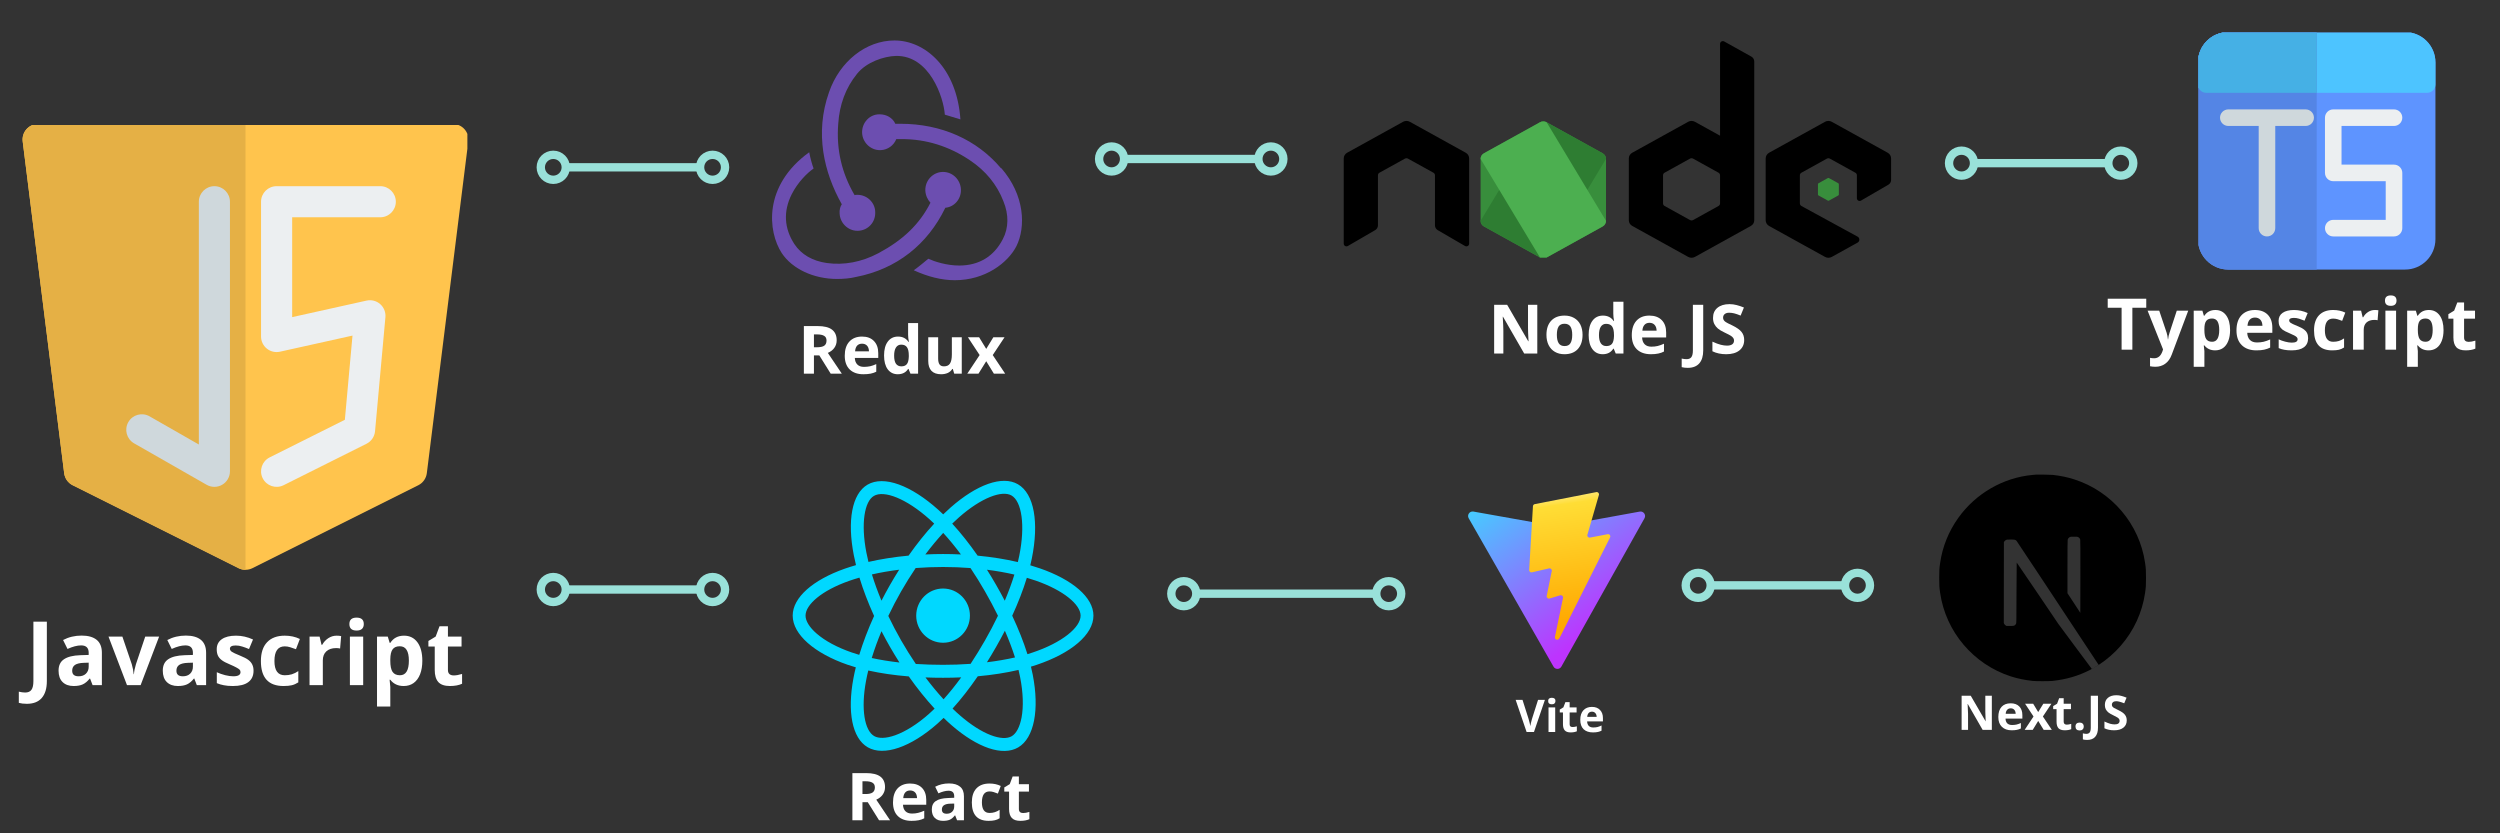 <svg xmlns="http://www.w3.org/2000/svg" xmlns:xlink="http://www.w3.org/1999/xlink" width="600" zoomAndPan="magnify" viewBox="0 0 450 150" height="200" preserveAspectRatio="xMidYMid meet" version="1.0"><rect x="0" y="0" width="450" height="150" fill="#333333" stroke="none"/><defs><g/><clipPath id="629ff628f6"><path d="M 147 7.109 L 173 7.109 L 173 42 L 147 42 Z M 147 7.109 " clip-rule="nonzero"/></clipPath><clipPath id="89dc7bf769"><path d="M 138 27 L 173 27 L 173 50.609 L 138 50.609 Z M 138 27 " clip-rule="nonzero"/></clipPath><clipPath id="c3b5c5cafc"><path d="M 155 20 L 184 20 L 184 50.609 L 155 50.609 Z M 155 20 " clip-rule="nonzero"/></clipPath><clipPath id="8af6f81b83"><path d="M 266 21 L 331 21 L 331 46.344 L 266 46.344 Z M 266 21 " clip-rule="nonzero"/></clipPath><clipPath id="bcd53d7f36"><path d="M 293 7.398 L 316 7.398 L 316 46.344 L 293 46.344 Z M 293 7.398 " clip-rule="nonzero"/></clipPath><clipPath id="5f373eb988"><path d="M 266 21 L 290 21 L 290 46.344 L 266 46.344 Z M 266 21 " clip-rule="nonzero"/></clipPath><clipPath id="49d977d6d5"><path d="M 241.508 21 L 340.527 21 L 340.527 46.344 L 241.508 46.344 Z M 241.508 21 " clip-rule="nonzero"/></clipPath><clipPath id="0ee4ebc56f"><path d="M 264 92 L 296.887 92 L 296.887 121 L 264 121 Z M 264 92 " clip-rule="nonzero"/></clipPath><clipPath id="2c97284735"><path d="M 296.012 93.281 L 281.047 119.988 C 280.738 120.539 279.941 120.543 279.629 119.992 L 264.363 93.285 C 264.023 92.688 264.535 91.961 265.215 92.082 L 280.199 94.754 C 280.293 94.773 280.391 94.773 280.488 94.754 L 295.156 92.086 C 295.832 91.965 296.348 92.684 296.012 93.281 Z M 296.012 93.281 " clip-rule="nonzero"/></clipPath><linearGradient x1="11.036" gradientTransform="matrix(0.081, 0, 0, 0.081, 263.504, 88.45)" y1="39.839" x2="318.865" gradientUnits="userSpaceOnUse" y2="457.895" id="48138c113f"><stop stop-opacity="1" stop-color="rgb(26.569%, 80.644%, 99.991%)" offset="0"/><stop stop-opacity="1" stop-color="rgb(26.823%, 80.321%, 99.988%)" offset="0.004"/><stop stop-opacity="1" stop-color="rgb(27.078%, 79.997%, 99.986%)" offset="0.008"/><stop stop-opacity="1" stop-color="rgb(27.333%, 79.674%, 99.983%)" offset="0.012"/><stop stop-opacity="1" stop-color="rgb(27.589%, 79.35%, 99.982%)" offset="0.016"/><stop stop-opacity="1" stop-color="rgb(27.844%, 79.027%, 99.979%)" offset="0.02"/><stop stop-opacity="1" stop-color="rgb(28.099%, 78.703%, 99.977%)" offset="0.023"/><stop stop-opacity="1" stop-color="rgb(28.354%, 78.38%, 99.976%)" offset="0.027"/><stop stop-opacity="1" stop-color="rgb(28.61%, 78.056%, 99.974%)" offset="0.031"/><stop stop-opacity="1" stop-color="rgb(28.865%, 77.733%, 99.971%)" offset="0.035"/><stop stop-opacity="1" stop-color="rgb(29.12%, 77.409%, 99.969%)" offset="0.039"/><stop stop-opacity="1" stop-color="rgb(29.375%, 77.086%, 99.966%)" offset="0.043"/><stop stop-opacity="1" stop-color="rgb(29.63%, 76.764%, 99.965%)" offset="0.047"/><stop stop-opacity="1" stop-color="rgb(29.884%, 76.44%, 99.962%)" offset="0.051"/><stop stop-opacity="1" stop-color="rgb(30.141%, 76.117%, 99.96%)" offset="0.055"/><stop stop-opacity="1" stop-color="rgb(30.396%, 75.793%, 99.959%)" offset="0.059"/><stop stop-opacity="1" stop-color="rgb(30.65%, 75.47%, 99.957%)" offset="0.062"/><stop stop-opacity="1" stop-color="rgb(30.905%, 75.146%, 99.954%)" offset="0.066"/><stop stop-opacity="1" stop-color="rgb(31.161%, 74.823%, 99.953%)" offset="0.07"/><stop stop-opacity="1" stop-color="rgb(31.416%, 74.5%, 99.95%)" offset="0.074"/><stop stop-opacity="1" stop-color="rgb(31.671%, 74.176%, 99.948%)" offset="0.078"/><stop stop-opacity="1" stop-color="rgb(31.926%, 73.853%, 99.945%)" offset="0.082"/><stop stop-opacity="1" stop-color="rgb(32.182%, 73.529%, 99.944%)" offset="0.086"/><stop stop-opacity="1" stop-color="rgb(32.437%, 73.206%, 99.942%)" offset="0.09"/><stop stop-opacity="1" stop-color="rgb(32.692%, 72.882%, 99.94%)" offset="0.094"/><stop stop-opacity="1" stop-color="rgb(32.947%, 72.559%, 99.937%)" offset="0.098"/><stop stop-opacity="1" stop-color="rgb(33.203%, 72.235%, 99.936%)" offset="0.102"/><stop stop-opacity="1" stop-color="rgb(33.458%, 71.912%, 99.933%)" offset="0.105"/><stop stop-opacity="1" stop-color="rgb(33.713%, 71.588%, 99.931%)" offset="0.109"/><stop stop-opacity="1" stop-color="rgb(33.968%, 71.265%, 99.928%)" offset="0.113"/><stop stop-opacity="1" stop-color="rgb(34.224%, 70.941%, 99.927%)" offset="0.117"/><stop stop-opacity="1" stop-color="rgb(34.479%, 70.618%, 99.925%)" offset="0.121"/><stop stop-opacity="1" stop-color="rgb(34.734%, 70.294%, 99.924%)" offset="0.125"/><stop stop-opacity="1" stop-color="rgb(34.988%, 69.971%, 99.921%)" offset="0.129"/><stop stop-opacity="1" stop-color="rgb(35.245%, 69.647%, 99.919%)" offset="0.133"/><stop stop-opacity="1" stop-color="rgb(35.5%, 69.324%, 99.916%)" offset="0.137"/><stop stop-opacity="1" stop-color="rgb(35.754%, 69%, 99.915%)" offset="0.141"/><stop stop-opacity="1" stop-color="rgb(36.009%, 68.677%, 99.911%)" offset="0.145"/><stop stop-opacity="1" stop-color="rgb(36.266%, 68.353%, 99.91%)" offset="0.148"/><stop stop-opacity="1" stop-color="rgb(36.52%, 68.03%, 99.908%)" offset="0.152"/><stop stop-opacity="1" stop-color="rgb(36.775%, 67.706%, 99.907%)" offset="0.156"/><stop stop-opacity="1" stop-color="rgb(37.03%, 67.383%, 99.904%)" offset="0.16"/><stop stop-opacity="1" stop-color="rgb(37.286%, 67.059%, 99.902%)" offset="0.164"/><stop stop-opacity="1" stop-color="rgb(37.541%, 66.736%, 99.899%)" offset="0.168"/><stop stop-opacity="1" stop-color="rgb(37.796%, 66.412%, 99.898%)" offset="0.172"/><stop stop-opacity="1" stop-color="rgb(38.051%, 66.089%, 99.895%)" offset="0.176"/><stop stop-opacity="1" stop-color="rgb(38.307%, 65.765%, 99.893%)" offset="0.18"/><stop stop-opacity="1" stop-color="rgb(38.562%, 65.442%, 99.892%)" offset="0.184"/><stop stop-opacity="1" stop-color="rgb(38.817%, 65.118%, 99.89%)" offset="0.188"/><stop stop-opacity="1" stop-color="rgb(39.072%, 64.795%, 99.887%)" offset="0.191"/><stop stop-opacity="1" stop-color="rgb(39.328%, 64.471%, 99.886%)" offset="0.195"/><stop stop-opacity="1" stop-color="rgb(39.583%, 64.148%, 99.883%)" offset="0.199"/><stop stop-opacity="1" stop-color="rgb(39.838%, 63.824%, 99.881%)" offset="0.203"/><stop stop-opacity="1" stop-color="rgb(40.092%, 63.501%, 99.878%)" offset="0.207"/><stop stop-opacity="1" stop-color="rgb(40.349%, 63.177%, 99.876%)" offset="0.211"/><stop stop-opacity="1" stop-color="rgb(40.604%, 62.854%, 99.875%)" offset="0.215"/><stop stop-opacity="1" stop-color="rgb(40.858%, 62.531%, 99.873%)" offset="0.219"/><stop stop-opacity="1" stop-color="rgb(41.113%, 62.207%, 99.87%)" offset="0.223"/><stop stop-opacity="1" stop-color="rgb(41.37%, 61.884%, 99.869%)" offset="0.227"/><stop stop-opacity="1" stop-color="rgb(41.624%, 61.56%, 99.866%)" offset="0.23"/><stop stop-opacity="1" stop-color="rgb(41.879%, 61.237%, 99.864%)" offset="0.234"/><stop stop-opacity="1" stop-color="rgb(42.134%, 60.913%, 99.861%)" offset="0.238"/><stop stop-opacity="1" stop-color="rgb(42.39%, 60.591%, 99.86%)" offset="0.242"/><stop stop-opacity="1" stop-color="rgb(42.645%, 60.268%, 99.858%)" offset="0.246"/><stop stop-opacity="1" stop-color="rgb(42.9%, 59.944%, 99.857%)" offset="0.25"/><stop stop-opacity="1" stop-color="rgb(43.155%, 59.621%, 99.854%)" offset="0.254"/><stop stop-opacity="1" stop-color="rgb(43.411%, 59.297%, 99.852%)" offset="0.258"/><stop stop-opacity="1" stop-color="rgb(43.666%, 58.974%, 99.849%)" offset="0.262"/><stop stop-opacity="1" stop-color="rgb(43.921%, 58.65%, 99.847%)" offset="0.266"/><stop stop-opacity="1" stop-color="rgb(44.176%, 58.327%, 99.844%)" offset="0.27"/><stop stop-opacity="1" stop-color="rgb(44.432%, 58.003%, 99.843%)" offset="0.273"/><stop stop-opacity="1" stop-color="rgb(44.687%, 57.68%, 99.841%)" offset="0.277"/><stop stop-opacity="1" stop-color="rgb(44.942%, 57.356%, 99.84%)" offset="0.281"/><stop stop-opacity="1" stop-color="rgb(45.197%, 57.033%, 99.837%)" offset="0.285"/><stop stop-opacity="1" stop-color="rgb(45.453%, 56.709%, 99.835%)" offset="0.289"/><stop stop-opacity="1" stop-color="rgb(45.708%, 56.386%, 99.832%)" offset="0.293"/><stop stop-opacity="1" stop-color="rgb(45.963%, 56.062%, 99.831%)" offset="0.297"/><stop stop-opacity="1" stop-color="rgb(46.217%, 55.739%, 99.828%)" offset="0.301"/><stop stop-opacity="1" stop-color="rgb(46.474%, 55.415%, 99.826%)" offset="0.305"/><stop stop-opacity="1" stop-color="rgb(46.729%, 55.092%, 99.825%)" offset="0.309"/><stop stop-opacity="1" stop-color="rgb(46.983%, 54.768%, 99.823%)" offset="0.312"/><stop stop-opacity="1" stop-color="rgb(47.238%, 54.445%, 99.82%)" offset="0.316"/><stop stop-opacity="1" stop-color="rgb(47.495%, 54.121%, 99.818%)" offset="0.32"/><stop stop-opacity="1" stop-color="rgb(47.749%, 53.798%, 99.815%)" offset="0.324"/><stop stop-opacity="1" stop-color="rgb(48.004%, 53.474%, 99.814%)" offset="0.328"/><stop stop-opacity="1" stop-color="rgb(48.259%, 53.151%, 99.811%)" offset="0.332"/><stop stop-opacity="1" stop-color="rgb(48.515%, 52.827%, 99.809%)" offset="0.336"/><stop stop-opacity="1" stop-color="rgb(48.77%, 52.504%, 99.808%)" offset="0.34"/><stop stop-opacity="1" stop-color="rgb(49.025%, 52.18%, 99.806%)" offset="0.344"/><stop stop-opacity="1" stop-color="rgb(49.28%, 51.857%, 99.803%)" offset="0.348"/><stop stop-opacity="1" stop-color="rgb(49.536%, 51.534%, 99.802%)" offset="0.352"/><stop stop-opacity="1" stop-color="rgb(49.791%, 51.21%, 99.799%)" offset="0.355"/><stop stop-opacity="1" stop-color="rgb(50.046%, 50.887%, 99.797%)" offset="0.359"/><stop stop-opacity="1" stop-color="rgb(50.301%, 50.563%, 99.794%)" offset="0.363"/><stop stop-opacity="1" stop-color="rgb(50.557%, 50.24%, 99.792%)" offset="0.367"/><stop stop-opacity="1" stop-color="rgb(50.812%, 49.916%, 99.791%)" offset="0.371"/><stop stop-opacity="1" stop-color="rgb(51.067%, 49.593%, 99.789%)" offset="0.375"/><stop stop-opacity="1" stop-color="rgb(51.321%, 49.269%, 99.786%)" offset="0.379"/><stop stop-opacity="1" stop-color="rgb(51.576%, 48.946%, 99.785%)" offset="0.383"/><stop stop-opacity="1" stop-color="rgb(51.831%, 48.622%, 99.782%)" offset="0.387"/><stop stop-opacity="1" stop-color="rgb(52.087%, 48.299%, 99.78%)" offset="0.391"/><stop stop-opacity="1" stop-color="rgb(52.342%, 47.975%, 99.777%)" offset="0.395"/><stop stop-opacity="1" stop-color="rgb(52.597%, 47.652%, 99.776%)" offset="0.398"/><stop stop-opacity="1" stop-color="rgb(52.852%, 47.328%, 99.774%)" offset="0.402"/><stop stop-opacity="1" stop-color="rgb(53.108%, 47.005%, 99.773%)" offset="0.406"/><stop stop-opacity="1" stop-color="rgb(53.363%, 46.681%, 99.77%)" offset="0.41"/><stop stop-opacity="1" stop-color="rgb(53.618%, 46.358%, 99.768%)" offset="0.414"/><stop stop-opacity="1" stop-color="rgb(53.873%, 46.034%, 99.765%)" offset="0.418"/><stop stop-opacity="1" stop-color="rgb(54.129%, 45.711%, 99.763%)" offset="0.422"/><stop stop-opacity="1" stop-color="rgb(54.384%, 45.387%, 99.76%)" offset="0.426"/><stop stop-opacity="1" stop-color="rgb(54.639%, 45.064%, 99.759%)" offset="0.43"/><stop stop-opacity="1" stop-color="rgb(54.893%, 44.74%, 99.757%)" offset="0.434"/><stop stop-opacity="1" stop-color="rgb(55.15%, 44.418%, 99.756%)" offset="0.438"/><stop stop-opacity="1" stop-color="rgb(55.405%, 44.095%, 99.753%)" offset="0.441"/><stop stop-opacity="1" stop-color="rgb(55.659%, 43.771%, 99.751%)" offset="0.445"/><stop stop-opacity="1" stop-color="rgb(55.914%, 43.448%, 99.748%)" offset="0.449"/><stop stop-opacity="1" stop-color="rgb(56.171%, 43.124%, 99.747%)" offset="0.453"/><stop stop-opacity="1" stop-color="rgb(56.425%, 42.801%, 99.744%)" offset="0.457"/><stop stop-opacity="1" stop-color="rgb(56.68%, 42.477%, 99.742%)" offset="0.461"/><stop stop-opacity="1" stop-color="rgb(56.935%, 42.154%, 99.741%)" offset="0.465"/><stop stop-opacity="1" stop-color="rgb(57.191%, 41.83%, 99.739%)" offset="0.469"/><stop stop-opacity="1" stop-color="rgb(57.446%, 41.507%, 99.736%)" offset="0.473"/><stop stop-opacity="1" stop-color="rgb(57.701%, 41.183%, 99.734%)" offset="0.477"/><stop stop-opacity="1" stop-color="rgb(57.956%, 40.86%, 99.731%)" offset="0.48"/><stop stop-opacity="1" stop-color="rgb(58.212%, 40.536%, 99.73%)" offset="0.484"/><stop stop-opacity="1" stop-color="rgb(58.467%, 40.213%, 99.727%)" offset="0.488"/><stop stop-opacity="1" stop-color="rgb(58.722%, 39.89%, 99.725%)" offset="0.492"/><stop stop-opacity="1" stop-color="rgb(58.977%, 39.566%, 99.724%)" offset="0.496"/><stop stop-opacity="1" stop-color="rgb(59.233%, 39.243%, 99.722%)" offset="0.5"/><stop stop-opacity="1" stop-color="rgb(59.488%, 38.919%, 99.719%)" offset="0.504"/><stop stop-opacity="1" stop-color="rgb(59.743%, 38.596%, 99.718%)" offset="0.508"/><stop stop-opacity="1" stop-color="rgb(59.998%, 38.272%, 99.715%)" offset="0.512"/><stop stop-opacity="1" stop-color="rgb(60.254%, 37.949%, 99.713%)" offset="0.516"/><stop stop-opacity="1" stop-color="rgb(60.509%, 37.625%, 99.71%)" offset="0.52"/><stop stop-opacity="1" stop-color="rgb(60.764%, 37.302%, 99.709%)" offset="0.523"/><stop stop-opacity="1" stop-color="rgb(61.018%, 36.978%, 99.707%)" offset="0.527"/><stop stop-opacity="1" stop-color="rgb(61.275%, 36.655%, 99.706%)" offset="0.531"/><stop stop-opacity="1" stop-color="rgb(61.53%, 36.331%, 99.702%)" offset="0.535"/><stop stop-opacity="1" stop-color="rgb(61.784%, 36.008%, 99.701%)" offset="0.539"/><stop stop-opacity="1" stop-color="rgb(62.039%, 35.684%, 99.698%)" offset="0.543"/><stop stop-opacity="1" stop-color="rgb(62.296%, 35.361%, 99.696%)" offset="0.547"/><stop stop-opacity="1" stop-color="rgb(62.55%, 35.037%, 99.693%)" offset="0.551"/><stop stop-opacity="1" stop-color="rgb(62.805%, 34.714%, 99.692%)" offset="0.555"/><stop stop-opacity="1" stop-color="rgb(63.06%, 34.39%, 99.69%)" offset="0.559"/><stop stop-opacity="1" stop-color="rgb(63.316%, 34.067%, 99.689%)" offset="0.562"/><stop stop-opacity="1" stop-color="rgb(63.571%, 33.743%, 99.686%)" offset="0.566"/><stop stop-opacity="1" stop-color="rgb(63.826%, 33.42%, 99.684%)" offset="0.57"/><stop stop-opacity="1" stop-color="rgb(64.081%, 33.096%, 99.681%)" offset="0.574"/><stop stop-opacity="1" stop-color="rgb(64.337%, 32.773%, 99.68%)" offset="0.578"/><stop stop-opacity="1" stop-color="rgb(64.592%, 32.449%, 99.677%)" offset="0.582"/><stop stop-opacity="1" stop-color="rgb(64.847%, 32.126%, 99.675%)" offset="0.586"/><stop stop-opacity="1" stop-color="rgb(65.102%, 31.802%, 99.673%)" offset="0.59"/><stop stop-opacity="1" stop-color="rgb(65.358%, 31.479%, 99.672%)" offset="0.594"/><stop stop-opacity="1" stop-color="rgb(65.613%, 31.155%, 99.669%)" offset="0.598"/><stop stop-opacity="1" stop-color="rgb(65.868%, 30.832%, 99.667%)" offset="0.602"/><stop stop-opacity="1" stop-color="rgb(66.122%, 30.508%, 99.664%)" offset="0.605"/><stop stop-opacity="1" stop-color="rgb(66.379%, 30.185%, 99.663%)" offset="0.609"/><stop stop-opacity="1" stop-color="rgb(66.634%, 29.861%, 99.66%)" offset="0.613"/><stop stop-opacity="1" stop-color="rgb(66.888%, 29.538%, 99.658%)" offset="0.617"/><stop stop-opacity="1" stop-color="rgb(67.143%, 29.214%, 99.655%)" offset="0.621"/><stop stop-opacity="1" stop-color="rgb(67.4%, 28.891%, 99.654%)" offset="0.625"/><stop stop-opacity="1" stop-color="rgb(67.654%, 28.568%, 99.652%)" offset="0.629"/><stop stop-opacity="1" stop-color="rgb(67.909%, 28.246%, 99.651%)" offset="0.633"/><stop stop-opacity="1" stop-color="rgb(68.164%, 27.922%, 99.648%)" offset="0.637"/><stop stop-opacity="1" stop-color="rgb(68.42%, 27.599%, 99.646%)" offset="0.641"/><stop stop-opacity="1" stop-color="rgb(68.675%, 27.275%, 99.643%)" offset="0.645"/><stop stop-opacity="1" stop-color="rgb(68.93%, 26.952%, 99.641%)" offset="0.648"/><stop stop-opacity="1" stop-color="rgb(69.185%, 26.628%, 99.638%)" offset="0.652"/><stop stop-opacity="1" stop-color="rgb(69.441%, 26.305%, 99.637%)" offset="0.656"/><stop stop-opacity="1" stop-color="rgb(69.696%, 25.981%, 99.635%)" offset="0.66"/><stop stop-opacity="1" stop-color="rgb(69.951%, 25.658%, 99.634%)" offset="0.664"/><stop stop-opacity="1" stop-color="rgb(70.206%, 25.334%, 99.631%)" offset="0.668"/><stop stop-opacity="1" stop-color="rgb(70.462%, 25.011%, 99.629%)" offset="0.672"/><stop stop-opacity="1" stop-color="rgb(70.717%, 24.687%, 99.626%)" offset="0.676"/><stop stop-opacity="1" stop-color="rgb(70.972%, 24.364%, 99.625%)" offset="0.68"/><stop stop-opacity="1" stop-color="rgb(71.227%, 24.04%, 99.622%)" offset="0.684"/><stop stop-opacity="1" stop-color="rgb(71.483%, 23.717%, 99.62%)" offset="0.688"/><stop stop-opacity="1" stop-color="rgb(71.738%, 23.393%, 99.619%)" offset="0.691"/><stop stop-opacity="1" stop-color="rgb(71.992%, 23.07%, 99.617%)" offset="0.695"/><stop stop-opacity="1" stop-color="rgb(72.247%, 22.746%, 99.614%)" offset="0.699"/><stop stop-opacity="1" stop-color="rgb(72.502%, 22.423%, 99.612%)" offset="0.703"/><stop stop-opacity="1" stop-color="rgb(72.757%, 22.099%, 99.609%)" offset="0.707"/><stop stop-opacity="1" stop-color="rgb(73.013%, 21.776%, 99.608%)" offset="0.711"/><stop stop-opacity="1" stop-color="rgb(73.268%, 21.452%, 99.605%)" offset="0.715"/><stop stop-opacity="1" stop-color="rgb(73.523%, 21.129%, 99.603%)" offset="0.719"/><stop stop-opacity="1" stop-color="rgb(73.778%, 20.805%, 99.602%)" offset="0.723"/><stop stop-opacity="1" stop-color="rgb(74.034%, 20.482%, 99.6%)" offset="0.727"/><stop stop-opacity="1" stop-color="rgb(74.066%, 20.441%, 99.599%)" offset="0.734"/><stop stop-opacity="1" stop-color="rgb(74.1%, 20.399%, 99.599%)" offset="0.75"/><stop stop-opacity="1" stop-color="rgb(74.1%, 20.399%, 99.599%)" offset="1"/></linearGradient><clipPath id="7b7a2717a2"><path d="M 275 88.449 L 290 88.449 L 290 116 L 275 116 Z M 275 88.449 " clip-rule="nonzero"/></clipPath><clipPath id="4209a10e54"><path d="M 287.336 88.578 L 276.258 90.742 C 276.078 90.777 275.941 90.934 275.93 91.117 L 275.25 102.602 C 275.234 102.871 275.484 103.082 275.746 103.02 L 278.832 102.309 C 279.121 102.242 279.379 102.496 279.32 102.785 L 278.406 107.262 C 278.344 107.562 278.625 107.82 278.922 107.734 L 280.824 107.156 C 281.121 107.066 281.406 107.324 281.344 107.625 L 279.887 114.656 C 279.797 115.098 280.383 115.336 280.625 114.961 L 280.789 114.707 L 289.816 96.734 C 289.965 96.434 289.707 96.09 289.375 96.156 L 286.199 96.766 C 285.902 96.824 285.648 96.547 285.734 96.254 L 287.805 89.09 C 287.887 88.797 287.633 88.52 287.336 88.578 Z M 287.336 88.578 " clip-rule="nonzero"/></clipPath><linearGradient x1="192.465" gradientTransform="matrix(0.081, 0, 0, 0.081, 263.504, 88.45)" y1="-6.181" x2="243.394" gradientUnits="userSpaceOnUse" y2="343.191" id="86c4e43f0e"><stop stop-opacity="1" stop-color="rgb(100%, 91.8%, 51.399%)" offset="0"/><stop stop-opacity="1" stop-color="rgb(100%, 91.8%, 51.399%)" offset="0.031"/><stop stop-opacity="1" stop-color="rgb(100%, 91.8%, 51.399%)" offset="0.039"/><stop stop-opacity="1" stop-color="rgb(100%, 91.65%, 50.505%)" offset="0.043"/><stop stop-opacity="1" stop-color="rgb(100%, 91.501%, 49.611%)" offset="0.047"/><stop stop-opacity="1" stop-color="rgb(100%, 91.206%, 47.841%)" offset="0.051"/><stop stop-opacity="1" stop-color="rgb(100%, 90.912%, 46.071%)" offset="0.055"/><stop stop-opacity="1" stop-color="rgb(100%, 90.616%, 44.299%)" offset="0.059"/><stop stop-opacity="1" stop-color="rgb(100%, 90.321%, 42.529%)" offset="0.062"/><stop stop-opacity="1" stop-color="rgb(100%, 90.025%, 40.758%)" offset="0.066"/><stop stop-opacity="1" stop-color="rgb(100%, 89.731%, 38.988%)" offset="0.07"/><stop stop-opacity="1" stop-color="rgb(100%, 89.435%, 37.218%)" offset="0.074"/><stop stop-opacity="1" stop-color="rgb(100%, 89.14%, 35.448%)" offset="0.078"/><stop stop-opacity="1" stop-color="rgb(100%, 88.844%, 33.676%)" offset="0.082"/><stop stop-opacity="1" stop-color="rgb(100%, 88.55%, 31.906%)" offset="0.086"/><stop stop-opacity="1" stop-color="rgb(100%, 88.255%, 30.135%)" offset="0.09"/><stop stop-opacity="1" stop-color="rgb(100%, 87.961%, 28.365%)" offset="0.094"/><stop stop-opacity="1" stop-color="rgb(100%, 87.665%, 26.595%)" offset="0.098"/><stop stop-opacity="1" stop-color="rgb(100%, 87.37%, 24.825%)" offset="0.102"/><stop stop-opacity="1" stop-color="rgb(100%, 87.074%, 23.053%)" offset="0.105"/><stop stop-opacity="1" stop-color="rgb(100%, 86.78%, 21.283%)" offset="0.109"/><stop stop-opacity="1" stop-color="rgb(100%, 86.646%, 20.947%)" offset="0.113"/><stop stop-opacity="1" stop-color="rgb(100%, 86.511%, 20.612%)" offset="0.117"/><stop stop-opacity="1" stop-color="rgb(100%, 86.401%, 20.502%)" offset="0.125"/><stop stop-opacity="1" stop-color="rgb(100%, 86.183%, 20.284%)" offset="0.133"/><stop stop-opacity="1" stop-color="rgb(100%, 85.966%, 20.065%)" offset="0.141"/><stop stop-opacity="1" stop-color="rgb(100%, 85.748%, 19.849%)" offset="0.148"/><stop stop-opacity="1" stop-color="rgb(100%, 85.53%, 19.63%)" offset="0.156"/><stop stop-opacity="1" stop-color="rgb(100%, 85.312%, 19.412%)" offset="0.164"/><stop stop-opacity="1" stop-color="rgb(100%, 85.094%, 19.194%)" offset="0.172"/><stop stop-opacity="1" stop-color="rgb(100%, 84.877%, 18.976%)" offset="0.18"/><stop stop-opacity="1" stop-color="rgb(100%, 84.659%, 18.759%)" offset="0.188"/><stop stop-opacity="1" stop-color="rgb(100%, 84.441%, 18.541%)" offset="0.195"/><stop stop-opacity="1" stop-color="rgb(100%, 84.222%, 18.323%)" offset="0.203"/><stop stop-opacity="1" stop-color="rgb(100%, 84.006%, 18.105%)" offset="0.211"/><stop stop-opacity="1" stop-color="rgb(100%, 83.788%, 17.888%)" offset="0.219"/><stop stop-opacity="1" stop-color="rgb(100%, 83.569%, 17.67%)" offset="0.227"/><stop stop-opacity="1" stop-color="rgb(100%, 83.351%, 17.451%)" offset="0.234"/><stop stop-opacity="1" stop-color="rgb(100%, 83.133%, 17.233%)" offset="0.242"/><stop stop-opacity="1" stop-color="rgb(100%, 82.916%, 17.015%)" offset="0.25"/><stop stop-opacity="1" stop-color="rgb(100%, 82.698%, 16.798%)" offset="0.258"/><stop stop-opacity="1" stop-color="rgb(100%, 82.48%, 16.58%)" offset="0.266"/><stop stop-opacity="1" stop-color="rgb(100%, 82.262%, 16.362%)" offset="0.273"/><stop stop-opacity="1" stop-color="rgb(100%, 82.045%, 16.144%)" offset="0.281"/><stop stop-opacity="1" stop-color="rgb(100%, 81.827%, 15.927%)" offset="0.289"/><stop stop-opacity="1" stop-color="rgb(100%, 81.609%, 15.709%)" offset="0.297"/><stop stop-opacity="1" stop-color="rgb(100%, 81.39%, 15.491%)" offset="0.305"/><stop stop-opacity="1" stop-color="rgb(100%, 81.172%, 15.273%)" offset="0.312"/><stop stop-opacity="1" stop-color="rgb(100%, 80.956%, 15.054%)" offset="0.32"/><stop stop-opacity="1" stop-color="rgb(100%, 80.737%, 14.838%)" offset="0.328"/><stop stop-opacity="1" stop-color="rgb(100%, 80.519%, 14.619%)" offset="0.336"/><stop stop-opacity="1" stop-color="rgb(100%, 80.301%, 14.401%)" offset="0.344"/><stop stop-opacity="1" stop-color="rgb(100%, 80.083%, 14.183%)" offset="0.352"/><stop stop-opacity="1" stop-color="rgb(100%, 79.866%, 13.965%)" offset="0.359"/><stop stop-opacity="1" stop-color="rgb(100%, 79.648%, 13.748%)" offset="0.367"/><stop stop-opacity="1" stop-color="rgb(100%, 79.43%, 13.53%)" offset="0.375"/><stop stop-opacity="1" stop-color="rgb(100%, 79.211%, 13.312%)" offset="0.383"/><stop stop-opacity="1" stop-color="rgb(100%, 78.995%, 13.094%)" offset="0.391"/><stop stop-opacity="1" stop-color="rgb(100%, 78.777%, 12.877%)" offset="0.398"/><stop stop-opacity="1" stop-color="rgb(100%, 78.558%, 12.659%)" offset="0.406"/><stop stop-opacity="1" stop-color="rgb(100%, 78.34%, 12.44%)" offset="0.414"/><stop stop-opacity="1" stop-color="rgb(100%, 78.122%, 12.222%)" offset="0.422"/><stop stop-opacity="1" stop-color="rgb(100%, 77.905%, 12.004%)" offset="0.43"/><stop stop-opacity="1" stop-color="rgb(100%, 77.687%, 11.787%)" offset="0.438"/><stop stop-opacity="1" stop-color="rgb(100%, 77.469%, 11.569%)" offset="0.445"/><stop stop-opacity="1" stop-color="rgb(100%, 77.251%, 11.351%)" offset="0.453"/><stop stop-opacity="1" stop-color="rgb(100%, 77.034%, 11.133%)" offset="0.461"/><stop stop-opacity="1" stop-color="rgb(100%, 76.816%, 10.916%)" offset="0.469"/><stop stop-opacity="1" stop-color="rgb(100%, 76.598%, 10.698%)" offset="0.477"/><stop stop-opacity="1" stop-color="rgb(100%, 76.379%, 10.48%)" offset="0.484"/><stop stop-opacity="1" stop-color="rgb(100%, 76.161%, 10.262%)" offset="0.492"/><stop stop-opacity="1" stop-color="rgb(100%, 75.945%, 10.043%)" offset="0.5"/><stop stop-opacity="1" stop-color="rgb(100%, 75.726%, 9.827%)" offset="0.508"/><stop stop-opacity="1" stop-color="rgb(100%, 75.508%, 9.608%)" offset="0.516"/><stop stop-opacity="1" stop-color="rgb(100%, 75.29%, 9.39%)" offset="0.523"/><stop stop-opacity="1" stop-color="rgb(100%, 75.073%, 9.172%)" offset="0.531"/><stop stop-opacity="1" stop-color="rgb(100%, 74.855%, 8.955%)" offset="0.539"/><stop stop-opacity="1" stop-color="rgb(100%, 74.637%, 8.737%)" offset="0.547"/><stop stop-opacity="1" stop-color="rgb(100%, 74.419%, 8.519%)" offset="0.555"/><stop stop-opacity="1" stop-color="rgb(100%, 74.2%, 8.301%)" offset="0.562"/><stop stop-opacity="1" stop-color="rgb(100%, 73.984%, 8.083%)" offset="0.57"/><stop stop-opacity="1" stop-color="rgb(100%, 73.766%, 7.866%)" offset="0.578"/><stop stop-opacity="1" stop-color="rgb(100%, 73.547%, 7.648%)" offset="0.586"/><stop stop-opacity="1" stop-color="rgb(100%, 73.329%, 7.43%)" offset="0.594"/><stop stop-opacity="1" stop-color="rgb(100%, 73.111%, 7.211%)" offset="0.602"/><stop stop-opacity="1" stop-color="rgb(100%, 72.894%, 6.993%)" offset="0.609"/><stop stop-opacity="1" stop-color="rgb(100%, 72.676%, 6.776%)" offset="0.617"/><stop stop-opacity="1" stop-color="rgb(100%, 72.458%, 6.558%)" offset="0.625"/><stop stop-opacity="1" stop-color="rgb(100%, 72.24%, 6.34%)" offset="0.633"/><stop stop-opacity="1" stop-color="rgb(100%, 72.023%, 6.122%)" offset="0.641"/><stop stop-opacity="1" stop-color="rgb(100%, 71.805%, 5.905%)" offset="0.648"/><stop stop-opacity="1" stop-color="rgb(100%, 71.587%, 5.687%)" offset="0.656"/><stop stop-opacity="1" stop-color="rgb(100%, 71.368%, 5.469%)" offset="0.664"/><stop stop-opacity="1" stop-color="rgb(100%, 71.15%, 5.251%)" offset="0.672"/><stop stop-opacity="1" stop-color="rgb(100%, 70.934%, 5.032%)" offset="0.68"/><stop stop-opacity="1" stop-color="rgb(100%, 70.715%, 4.816%)" offset="0.688"/><stop stop-opacity="1" stop-color="rgb(100%, 70.497%, 4.597%)" offset="0.695"/><stop stop-opacity="1" stop-color="rgb(100%, 70.279%, 4.379%)" offset="0.703"/><stop stop-opacity="1" stop-color="rgb(100%, 70.062%, 4.161%)" offset="0.711"/><stop stop-opacity="1" stop-color="rgb(100%, 69.844%, 3.944%)" offset="0.719"/><stop stop-opacity="1" stop-color="rgb(100%, 69.626%, 3.726%)" offset="0.727"/><stop stop-opacity="1" stop-color="rgb(100%, 69.408%, 3.508%)" offset="0.734"/><stop stop-opacity="1" stop-color="rgb(100%, 69.189%, 3.29%)" offset="0.742"/><stop stop-opacity="1" stop-color="rgb(100%, 68.973%, 3.072%)" offset="0.75"/><stop stop-opacity="1" stop-color="rgb(100%, 68.755%, 2.855%)" offset="0.758"/><stop stop-opacity="1" stop-color="rgb(100%, 68.536%, 2.637%)" offset="0.766"/><stop stop-opacity="1" stop-color="rgb(100%, 68.318%, 2.419%)" offset="0.773"/><stop stop-opacity="1" stop-color="rgb(100%, 68.102%, 2.2%)" offset="0.781"/><stop stop-opacity="1" stop-color="rgb(100%, 67.883%, 1.984%)" offset="0.789"/><stop stop-opacity="1" stop-color="rgb(100%, 67.665%, 1.765%)" offset="0.797"/><stop stop-opacity="1" stop-color="rgb(100%, 67.447%, 1.547%)" offset="0.805"/><stop stop-opacity="1" stop-color="rgb(100%, 67.229%, 1.329%)" offset="0.812"/><stop stop-opacity="1" stop-color="rgb(100%, 67.012%, 1.111%)" offset="0.82"/><stop stop-opacity="1" stop-color="rgb(100%, 66.794%, 0.894%)" offset="0.828"/><stop stop-opacity="1" stop-color="rgb(100%, 66.576%, 0.676%)" offset="0.836"/><stop stop-opacity="1" stop-color="rgb(100%, 66.357%, 0.458%)" offset="0.844"/><stop stop-opacity="1" stop-color="rgb(100%, 66.074%, 0.174%)" offset="0.875"/><stop stop-opacity="1" stop-color="rgb(100%, 65.9%, 0%)" offset="0.926"/><stop stop-opacity="1" stop-color="rgb(100%, 65.9%, 0%)" offset="1"/></linearGradient><clipPath id="521edbe998"><path d="M 142.684 86 L 196.844 86 L 196.844 136 L 142.684 136 Z M 142.684 86 " clip-rule="nonzero"/></clipPath><clipPath id="9fc27d1800"><path d="M 4 22.5 L 84.129 22.5 L 84.129 102.75 L 4 102.75 Z M 4 22.5 " clip-rule="nonzero"/></clipPath><clipPath id="b1bcd8f57e"><path d="M 4 22.5 L 45 22.5 L 45 102.75 L 4 102.75 Z M 4 22.5 " clip-rule="nonzero"/></clipPath><clipPath id="c92196256c"><path d="M 395.727 5.871 L 438.477 5.871 L 438.477 48.621 L 395.727 48.621 Z M 395.727 5.871 " clip-rule="nonzero"/></clipPath><clipPath id="d84484b571"><path d="M 395.727 5.871 L 438.477 5.871 L 438.477 17 L 395.727 17 Z M 395.727 5.871 " clip-rule="nonzero"/></clipPath><clipPath id="d16985a25e"><path d="M 395.727 5.871 L 418 5.871 L 418 48.621 L 395.727 48.621 Z M 395.727 5.871 " clip-rule="nonzero"/></clipPath><clipPath id="270bd1981c"><path d="M 395.727 5.871 L 418 5.871 L 418 17 L 395.727 17 Z M 395.727 5.871 " clip-rule="nonzero"/></clipPath><clipPath id="2dbc601891"><path d="M 349.059 85.406 L 386.281 85.406 L 386.281 122.629 L 349.059 122.629 Z M 349.059 85.406 " clip-rule="nonzero"/></clipPath></defs><path stroke-linecap="butt" transform="matrix(0.75, 0, -0, 0.75, 96.59, 29.368)" fill="none" stroke-linejoin="miter" d="M 7.5 0.998 L 38.73 0.998 " stroke="#99e1d9" stroke-width="2" stroke-opacity="1" stroke-miterlimit="4"/><path stroke-linecap="round" transform="matrix(0.75, 0, -0, 0.75, 96.59, 29.368)" fill="none" stroke-linejoin="round" d="M 1 0.998 C 1 -0.658 2.344 -2.002 4 -2.002 C 5.657 -2.002 7 -0.658 7 0.998 C 7 2.655 5.657 3.998 4 3.998 C 2.344 3.998 1 2.655 1 0.998 " stroke="#99e1d9" stroke-width="2" stroke-opacity="1" stroke-miterlimit="4"/><path stroke-linecap="round" transform="matrix(0.75, 0, -0, 0.75, 96.59, 29.368)" fill="none" stroke-linejoin="round" d="M 45.23 0.998 C 45.23 2.655 43.886 3.998 42.23 3.998 C 40.568 3.998 39.23 2.655 39.23 0.998 C 39.23 -0.658 40.568 -2.002 42.23 -2.002 C 43.886 -2.002 45.23 -0.658 45.23 0.998 " stroke="#99e1d9" stroke-width="2" stroke-opacity="1" stroke-miterlimit="4"/><g clip-path="url(#629ff628f6)"><path fill="#6c4eb0" d="M 154.25 13.309 C 155.938 11.176 159.109 10.121 161.273 10.066 C 167.344 9.953 169.871 17.598 170.066 20.637 L 172.875 21.488 C 172.227 12.172 166.5 7.285 161.02 7.285 C 155.879 7.281 151.133 11.062 149.223 16.602 C 146.609 23.988 148.324 31.09 151.527 36.773 C 151.246 37.145 151.078 37.793 151.133 38.418 C 151.188 40.125 152.621 41.543 154.336 41.543 L 154.449 41.543 C 156.246 41.488 157.625 39.984 157.539 38.191 C 157.539 36.484 156.078 35.07 154.363 35.07 L 154.25 35.07 C 154.137 35.07 153.973 35.07 153.828 35.125 C 151.5 31.145 150.516 26.883 150.883 22.285 C 151.105 18.816 152.23 15.805 154.25 13.309 Z M 154.25 13.309 " fill-opacity="1" fill-rule="nonzero"/></g><g clip-path="url(#89dc7bf769)"><path fill="#6c4eb0" d="M 140.715 45.555 C 142.594 48.395 146.445 50.211 150.656 50.211 C 151.781 50.211 152.961 50.129 154.113 49.844 C 161.418 48.422 166.953 43.992 170.129 37.457 L 170.156 37.398 C 171.785 37.258 173.047 35.809 172.965 34.074 C 172.879 32.34 171.473 30.949 169.762 30.949 L 169.648 30.949 C 167.879 31.008 166.5 32.512 166.559 34.305 C 166.613 35.211 166.98 35.953 167.484 36.488 C 165.52 40.355 162.57 43.195 158.102 45.582 C 155.098 47.172 151.922 47.77 148.832 47.344 C 146.25 46.977 144.227 45.809 142.988 43.934 C 141.137 41.094 140.969 38.027 142.512 34.957 C 143.637 32.742 145.32 31.125 146.445 30.328 C 146.164 29.59 145.828 28.34 145.66 27.402 C 137.34 33.426 138.188 41.66 140.715 45.555 Z M 140.715 45.555 " fill-opacity="1" fill-rule="nonzero"/></g><g clip-path="url(#c3b5c5cafc)"><path fill="#6c4eb0" d="M 182.961 44.301 C 184.645 40.891 184.508 35.152 180.207 30.238 L 180.184 30.293 C 175.828 25.125 169.422 22.281 162.117 22.281 L 161.16 22.281 C 160.688 21.23 159.59 20.578 158.352 20.578 L 158.27 20.578 C 156.5 20.578 155.121 22.113 155.18 23.902 C 155.238 25.605 156.668 27.027 158.383 27.027 L 158.523 27.027 C 159.789 26.973 160.883 26.176 161.332 25.039 L 162.371 25.039 C 166.699 25.039 170.801 26.316 174.539 28.816 C 177.402 30.719 179.453 33.219 180.605 36.203 C 181.613 38.645 181.559 41.031 180.52 43.023 C 178.922 46.148 176.223 47.797 172.656 47.797 C 170.406 47.797 168.219 47.086 167.094 46.574 C 166.418 47.141 165.293 48.078 164.48 48.648 C 166.949 49.781 169.453 50.438 171.867 50.438 C 177.344 50.438 181.414 47.312 182.961 44.301 Z M 182.961 44.301 " fill-opacity="1" fill-rule="nonzero"/></g><g clip-path="url(#8af6f81b83)"><path fill="#388e3c" d="M 277.188 22.016 L 267.113 27.59 C 266.734 27.797 266.504 28.184 266.504 28.598 L 266.504 39.75 C 266.504 40.168 266.734 40.551 267.113 40.762 L 277.188 46.34 C 277.562 46.547 278.027 46.547 278.406 46.34 L 288.477 40.762 C 288.852 40.551 289.082 40.168 289.082 39.75 L 289.082 28.598 C 289.082 28.184 288.852 27.797 288.473 27.59 L 278.402 22.016 C 278.215 21.91 278.004 21.859 277.793 21.859 C 277.582 21.859 277.371 21.91 277.184 22.016 M 329.008 32.055 L 327.328 32.984 C 327.266 33.02 327.23 33.082 327.23 33.152 L 327.23 35.012 C 327.23 35.082 327.27 35.145 327.328 35.18 L 329.008 36.109 C 329.074 36.145 329.148 36.145 329.211 36.109 L 330.891 35.18 C 330.953 35.145 330.992 35.082 330.992 35.012 L 330.992 33.152 C 330.992 33.082 330.953 33.02 330.891 32.984 L 329.211 32.055 C 329.18 32.039 329.145 32.027 329.109 32.027 C 329.074 32.027 329.039 32.039 329.008 32.055 " fill-opacity="1" fill-rule="nonzero"/></g><g clip-path="url(#bcd53d7f36)"><path fill="#000000" d="M 315.258 10.195 L 310.352 7.461 C 310.199 7.375 310.008 7.375 309.859 7.469 C 309.707 7.559 309.613 7.719 309.613 7.895 L 309.609 24.426 L 305.086 21.922 C 304.898 21.816 304.688 21.766 304.477 21.766 C 304.27 21.766 304.059 21.816 303.867 21.922 L 303.871 21.922 L 293.797 27.496 C 293.422 27.703 293.188 28.09 293.188 28.504 L 293.188 39.656 C 293.188 40.07 293.422 40.457 293.797 40.664 L 303.871 46.242 C 304.246 46.449 304.715 46.449 305.09 46.242 L 315.16 40.664 C 315.535 40.457 315.766 40.07 315.766 39.656 L 315.766 11.066 C 315.766 10.707 315.57 10.375 315.258 10.195 Z M 309.336 37.074 L 304.758 39.609 C 304.586 39.703 304.375 39.703 304.203 39.609 L 299.625 37.074 C 299.449 36.98 299.348 36.805 299.348 36.613 L 299.348 31.543 C 299.348 31.355 299.449 31.18 299.625 31.086 L 304.203 28.551 L 304.199 28.551 C 304.285 28.504 304.383 28.48 304.477 28.48 C 304.574 28.48 304.668 28.508 304.754 28.551 L 309.332 31.086 C 309.504 31.18 309.609 31.359 309.609 31.547 L 309.609 36.617 C 309.609 36.805 309.504 36.98 309.336 37.074 Z M 309.336 37.074 " fill-opacity="1" fill-rule="nonzero"/></g><g clip-path="url(#5f373eb988)"><path fill="#2e7d32" d="M 277.188 22.016 L 266.504 39.75 C 266.504 40.168 266.734 40.551 267.113 40.762 L 277.188 46.34 C 277.562 46.547 278.027 46.547 278.406 46.34 L 289.082 28.598 C 289.082 28.184 288.852 27.797 288.473 27.59 L 278.402 22.016 C 278.215 21.91 278.004 21.859 277.793 21.859 C 277.582 21.859 277.371 21.91 277.184 22.016 " fill-opacity="1" fill-rule="nonzero"/><path fill="#4caf50" d="M 277.188 22.016 L 267.113 27.59 C 266.734 27.797 266.504 28.184 266.504 28.598 L 277.188 46.34 C 277.562 46.547 278.027 46.547 278.402 46.34 L 288.477 40.762 C 288.852 40.551 289.082 40.168 289.082 39.75 L 278.402 22.016 C 278.215 21.91 278.004 21.859 277.793 21.859 C 277.582 21.859 277.371 21.91 277.184 22.016 " fill-opacity="1" fill-rule="nonzero"/></g><g clip-path="url(#49d977d6d5)"><path fill="#000000" d="M 339.789 27.496 L 329.719 21.922 C 329.531 21.816 329.32 21.766 329.109 21.766 C 328.898 21.766 328.688 21.816 328.5 21.922 L 328.504 21.922 L 318.43 27.496 C 318.055 27.703 317.82 28.098 317.82 28.527 L 317.82 39.633 C 317.82 40.062 318.055 40.461 318.43 40.668 L 328.504 46.242 C 328.883 46.453 329.344 46.453 329.723 46.242 L 334.367 43.672 C 334.793 43.438 334.789 42.824 334.363 42.594 L 324.254 37.078 C 324.086 36.98 323.977 36.801 323.977 36.609 L 323.977 31.547 C 323.977 31.359 324.082 31.184 324.246 31.094 L 328.832 28.555 C 328.918 28.508 329.012 28.484 329.109 28.484 C 329.203 28.484 329.297 28.512 329.383 28.555 L 333.973 31.094 C 334.137 31.184 334.238 31.359 334.238 31.547 L 334.238 35.68 C 334.238 35.855 334.332 36.02 334.488 36.109 C 334.641 36.195 334.832 36.195 334.984 36.105 L 339.906 33.246 C 340.211 33.07 340.398 32.742 340.398 32.391 L 340.398 28.531 C 340.398 28.098 340.164 27.703 339.789 27.496 Z M 263.84 27.496 L 253.77 21.922 C 253.582 21.816 253.371 21.766 253.16 21.766 C 252.953 21.766 252.742 21.816 252.551 21.922 L 252.555 21.922 L 242.48 27.496 C 242.105 27.703 241.871 28.098 241.871 28.527 L 241.871 43.852 C 241.871 44.027 241.965 44.191 242.121 44.281 C 242.273 44.367 242.461 44.367 242.617 44.277 L 247.539 41.418 C 247.844 41.242 248.031 40.914 248.031 40.562 L 248.031 31.543 C 248.031 31.355 248.133 31.18 248.297 31.09 L 252.883 28.555 C 252.969 28.508 253.066 28.484 253.16 28.484 C 253.258 28.484 253.352 28.508 253.438 28.555 L 258.027 31.094 C 258.191 31.184 258.293 31.359 258.293 31.547 L 258.293 40.562 C 258.293 40.918 258.48 41.242 258.785 41.422 L 263.707 44.281 C 263.863 44.367 264.051 44.367 264.203 44.281 C 264.355 44.191 264.449 44.027 264.449 43.852 L 264.449 28.531 C 264.449 28.098 264.219 27.703 263.84 27.496 Z M 263.84 27.496 " fill-opacity="1" fill-rule="nonzero"/></g><g fill="#ffffff" fill-opacity="1"><g transform="translate(267.838, 63.635)"><g><path d="M 8.875 0 L 6.516 0 L 2.703 -6.625 L 2.656 -6.625 C 2.727 -5.457 2.766 -4.625 2.766 -4.125 L 2.766 0 L 1.109 0 L 1.109 -8.766 L 3.453 -8.766 L 7.25 -2.203 L 7.297 -2.203 C 7.234 -3.336 7.203 -4.145 7.203 -4.625 L 7.203 -8.766 L 8.875 -8.766 Z M 8.875 0 "/></g></g></g><g fill="#ffffff" fill-opacity="1"><g transform="translate(277.813, 63.635)"><g><path d="M 2.422 -3.359 C 2.422 -2.703 2.531 -2.203 2.75 -1.859 C 2.969 -1.516 3.32 -1.344 3.812 -1.344 C 4.301 -1.344 4.648 -1.508 4.859 -1.844 C 5.078 -2.188 5.188 -2.691 5.188 -3.359 C 5.188 -4.023 5.078 -4.523 4.859 -4.859 C 4.641 -5.191 4.285 -5.359 3.797 -5.359 C 3.305 -5.359 2.953 -5.191 2.734 -4.859 C 2.523 -4.523 2.422 -4.023 2.422 -3.359 Z M 7.047 -3.359 C 7.047 -2.273 6.758 -1.422 6.188 -0.797 C 5.613 -0.18 4.812 0.125 3.781 0.125 C 3.133 0.125 2.566 -0.016 2.078 -0.297 C 1.586 -0.578 1.207 -0.984 0.938 -1.516 C 0.676 -2.047 0.547 -2.66 0.547 -3.359 C 0.547 -4.453 0.832 -5.301 1.406 -5.906 C 1.977 -6.52 2.781 -6.828 3.812 -6.828 C 4.457 -6.828 5.023 -6.688 5.516 -6.406 C 6.016 -6.125 6.395 -5.723 6.656 -5.203 C 6.914 -4.68 7.047 -4.066 7.047 -3.359 Z M 7.047 -3.359 "/></g></g></g><g fill="#ffffff" fill-opacity="1"><g transform="translate(285.409, 63.635)"><g><path d="M 3.078 0.125 C 2.297 0.125 1.676 -0.18 1.219 -0.797 C 0.77 -1.41 0.547 -2.258 0.547 -3.344 C 0.547 -4.438 0.773 -5.289 1.234 -5.906 C 1.691 -6.52 2.32 -6.828 3.125 -6.828 C 3.969 -6.828 4.613 -6.5 5.062 -5.844 L 5.125 -5.844 C 5.031 -6.344 4.984 -6.789 4.984 -7.188 L 4.984 -9.328 L 6.812 -9.328 L 6.812 0 L 5.422 0 L 5.062 -0.875 L 4.984 -0.875 C 4.566 -0.207 3.93 0.125 3.078 0.125 Z M 3.719 -1.344 C 4.188 -1.344 4.531 -1.477 4.75 -1.75 C 4.969 -2.02 5.086 -2.477 5.109 -3.125 L 5.109 -3.328 C 5.109 -4.047 4.992 -4.562 4.766 -4.875 C 4.547 -5.188 4.188 -5.344 3.688 -5.344 C 3.281 -5.344 2.961 -5.172 2.734 -4.828 C 2.516 -4.484 2.406 -3.977 2.406 -3.312 C 2.406 -2.656 2.52 -2.16 2.75 -1.828 C 2.977 -1.504 3.301 -1.344 3.719 -1.344 Z M 3.719 -1.344 "/></g></g></g><g fill="#ffffff" fill-opacity="1"><g transform="translate(293.174, 63.635)"><g><path d="M 3.734 -5.531 C 3.348 -5.531 3.047 -5.406 2.828 -5.156 C 2.609 -4.914 2.484 -4.566 2.453 -4.109 L 5.016 -4.109 C 5.004 -4.566 4.883 -4.914 4.656 -5.156 C 4.426 -5.406 4.117 -5.531 3.734 -5.531 Z M 4 0.125 C 2.914 0.125 2.066 -0.172 1.453 -0.766 C 0.848 -1.367 0.547 -2.211 0.547 -3.297 C 0.547 -4.422 0.828 -5.289 1.391 -5.906 C 1.953 -6.52 2.727 -6.828 3.719 -6.828 C 4.664 -6.828 5.406 -6.555 5.938 -6.016 C 6.469 -5.484 6.734 -4.738 6.734 -3.781 L 6.734 -2.891 L 2.406 -2.891 C 2.426 -2.367 2.578 -1.961 2.859 -1.672 C 3.148 -1.379 3.555 -1.234 4.078 -1.234 C 4.484 -1.234 4.863 -1.273 5.219 -1.359 C 5.582 -1.453 5.957 -1.586 6.344 -1.766 L 6.344 -0.359 C 6.031 -0.191 5.691 -0.07 5.328 0 C 4.961 0.082 4.52 0.125 4 0.125 Z M 4 0.125 "/></g></g></g><g fill="#ffffff" fill-opacity="1"><g transform="translate(300.423, 63.635)"><g/></g></g><g fill="#ffffff" fill-opacity="1"><g transform="translate(303.61, 63.635)"><g><path d="M 0.188 2.578 C -0.227 2.578 -0.594 2.535 -0.906 2.453 L -0.906 0.906 C -0.594 0.977 -0.301 1.016 -0.031 1.016 C 0.375 1.016 0.664 0.891 0.844 0.641 C 1.02 0.391 1.109 -0.004 1.109 -0.547 L 1.109 -8.766 L 2.969 -8.766 L 2.969 -0.562 C 2.969 0.457 2.734 1.234 2.266 1.766 C 1.797 2.305 1.102 2.578 0.188 2.578 Z M 0.188 2.578 "/></g></g></g><g fill="#ffffff" fill-opacity="1"><g transform="translate(307.672, 63.635)"><g><path d="M 6.281 -2.438 C 6.281 -1.645 5.992 -1.02 5.422 -0.562 C 4.848 -0.102 4.055 0.125 3.047 0.125 C 2.109 0.125 1.281 -0.051 0.562 -0.406 L 0.562 -2.141 C 1.156 -1.867 1.656 -1.68 2.062 -1.578 C 2.477 -1.473 2.852 -1.422 3.188 -1.422 C 3.594 -1.422 3.906 -1.5 4.125 -1.656 C 4.344 -1.812 4.453 -2.039 4.453 -2.344 C 4.453 -2.52 4.406 -2.672 4.312 -2.797 C 4.219 -2.93 4.078 -3.062 3.891 -3.188 C 3.703 -3.312 3.32 -3.508 2.75 -3.781 C 2.219 -4.031 1.816 -4.27 1.547 -4.5 C 1.273 -4.738 1.062 -5.008 0.906 -5.312 C 0.75 -5.625 0.672 -5.988 0.672 -6.406 C 0.672 -7.176 0.93 -7.781 1.453 -8.219 C 1.984 -8.664 2.711 -8.891 3.641 -8.891 C 4.086 -8.891 4.52 -8.832 4.938 -8.719 C 5.352 -8.613 5.785 -8.469 6.234 -8.281 L 5.641 -6.828 C 5.172 -7.023 4.781 -7.16 4.469 -7.234 C 4.164 -7.305 3.867 -7.344 3.578 -7.344 C 3.223 -7.344 2.953 -7.258 2.766 -7.094 C 2.578 -6.938 2.484 -6.723 2.484 -6.453 C 2.484 -6.297 2.52 -6.156 2.594 -6.031 C 2.664 -5.906 2.785 -5.785 2.953 -5.672 C 3.117 -5.555 3.516 -5.352 4.141 -5.062 C 4.953 -4.664 5.508 -4.27 5.812 -3.875 C 6.125 -3.488 6.281 -3.008 6.281 -2.438 Z M 6.281 -2.438 "/></g></g></g><path stroke-linecap="butt" transform="matrix(0.75, 0, -0, 0.75, 197.086, 27.868)" fill="none" stroke-linejoin="miter" d="M 7.499 0.998 L 38.729 0.998 " stroke="#99e1d9" stroke-width="2" stroke-opacity="1" stroke-miterlimit="4"/><path stroke-linecap="round" transform="matrix(0.75, 0, -0, 0.75, 197.086, 27.868)" fill="none" stroke-linejoin="round" d="M 0.999 0.998 C 0.999 -0.658 2.343 -2.002 3.999 -2.002 C 5.656 -2.002 6.999 -0.658 6.999 0.998 C 6.999 2.655 5.656 3.998 3.999 3.998 C 2.343 3.998 0.999 2.655 0.999 0.998 " stroke="#99e1d9" stroke-width="2" stroke-opacity="1" stroke-miterlimit="4"/><path stroke-linecap="round" transform="matrix(0.75, 0, -0, 0.75, 197.086, 27.868)" fill="none" stroke-linejoin="round" d="M 45.229 0.998 C 45.229 2.655 43.885 3.998 42.229 3.998 C 40.572 3.998 39.229 2.655 39.229 0.998 C 39.229 -0.658 40.572 -2.002 42.229 -2.002 C 43.885 -2.002 45.229 -0.658 45.229 0.998 " stroke="#99e1d9" stroke-width="2" stroke-opacity="1" stroke-miterlimit="4"/><path stroke-linecap="butt" transform="matrix(0.75, 0, 0, 0.75, 96.59, 105.363)" fill="none" stroke-linejoin="miter" d="M 7.5 1 L 38.73 1 " stroke="#99e1d9" stroke-width="2" stroke-opacity="1" stroke-miterlimit="4"/><path stroke-linecap="round" transform="matrix(0.75, 0, 0, 0.75, 96.59, 105.363)" fill="none" stroke-linejoin="round" d="M 1 1 C 1 -0.656 2.344 -2 4 -2 C 5.657 -2 7 -0.656 7 1 C 7 2.656 5.657 4 4 4 C 2.344 4 1 2.656 1 1 " stroke="#99e1d9" stroke-width="2" stroke-opacity="1" stroke-miterlimit="4"/><path stroke-linecap="round" transform="matrix(0.75, 0, 0, 0.75, 96.59, 105.363)" fill="none" stroke-linejoin="round" d="M 45.23 1 C 45.23 2.656 43.886 4 42.23 4 C 40.568 4 39.23 2.656 39.23 1 C 39.23 -0.656 40.568 -2 42.23 -2 C 43.886 -2 45.23 -0.656 45.23 1 " stroke="#99e1d9" stroke-width="2" stroke-opacity="1" stroke-miterlimit="4"/><g clip-path="url(#0ee4ebc56f)"><g clip-path="url(#2c97284735)"><path fill="url(#48138c113f)" d="M 264.023 91.961 L 264.023 120.543 L 296.348 120.543 L 296.348 91.961 Z M 264.023 91.961 " fill-rule="nonzero"/></g></g><g clip-path="url(#7b7a2717a2)"><g clip-path="url(#4209a10e54)"><path fill="url(#86c4e43f0e)" d="M 275.234 88.52 L 275.234 115.336 L 289.965 115.336 L 289.965 88.52 Z M 275.234 88.52 " fill-rule="nonzero"/></g></g><g fill="#ffffff" fill-opacity="1"><g transform="translate(272.818, 131.757)"><g><path d="M 4.031 -5.781 L 5.266 -5.781 L 3.297 0 L 1.969 0 L 0 -5.781 L 1.234 -5.781 L 2.328 -2.344 C 2.391 -2.145 2.453 -1.91 2.516 -1.641 C 2.578 -1.367 2.617 -1.176 2.641 -1.062 C 2.672 -1.312 2.77 -1.738 2.938 -2.344 Z M 4.031 -5.781 "/></g></g></g><g fill="#ffffff" fill-opacity="1"><g transform="translate(278.092, 131.757)"><g><path d="M 0.578 -5.578 C 0.578 -5.961 0.797 -6.156 1.234 -6.156 C 1.672 -6.156 1.891 -5.961 1.891 -5.578 C 1.891 -5.391 1.832 -5.242 1.719 -5.141 C 1.613 -5.035 1.453 -4.984 1.234 -4.984 C 0.797 -4.984 0.578 -5.18 0.578 -5.578 Z M 1.844 0 L 0.641 0 L 0.641 -4.422 L 1.844 -4.422 Z M 1.844 0 "/></g></g></g><g fill="#ffffff" fill-opacity="1"><g transform="translate(280.568, 131.757)"><g><path d="M 2.5 -0.891 C 2.707 -0.891 2.961 -0.93 3.266 -1.016 L 3.266 -0.125 C 2.961 0.008 2.594 0.078 2.156 0.078 C 1.664 0.078 1.312 -0.039 1.094 -0.281 C 0.875 -0.531 0.766 -0.898 0.766 -1.391 L 0.766 -3.516 L 0.188 -3.516 L 0.188 -4.031 L 0.844 -4.438 L 1.203 -5.375 L 1.969 -5.375 L 1.969 -4.422 L 3.219 -4.422 L 3.219 -3.516 L 1.969 -3.516 L 1.969 -1.391 C 1.969 -1.211 2.016 -1.082 2.109 -1 C 2.211 -0.926 2.344 -0.891 2.5 -0.891 Z M 2.5 -0.891 "/></g></g></g><g fill="#ffffff" fill-opacity="1"><g transform="translate(284.09, 131.757)"><g><path d="M 2.469 -3.656 C 2.207 -3.656 2.004 -3.57 1.859 -3.406 C 1.711 -3.238 1.629 -3.008 1.609 -2.719 L 3.312 -2.719 C 3.301 -3.008 3.219 -3.238 3.062 -3.406 C 2.914 -3.57 2.719 -3.656 2.469 -3.656 Z M 2.641 0.078 C 1.922 0.078 1.359 -0.113 0.953 -0.5 C 0.555 -0.895 0.359 -1.457 0.359 -2.188 C 0.359 -2.926 0.547 -3.5 0.922 -3.906 C 1.297 -4.312 1.805 -4.516 2.453 -4.516 C 3.078 -4.516 3.562 -4.332 3.906 -3.969 C 4.258 -3.613 4.438 -3.125 4.438 -2.5 L 4.438 -1.906 L 1.594 -1.906 C 1.602 -1.562 1.703 -1.289 1.891 -1.094 C 2.078 -0.906 2.344 -0.812 2.688 -0.812 C 2.957 -0.812 3.211 -0.836 3.453 -0.891 C 3.691 -0.953 3.938 -1.047 4.188 -1.172 L 4.188 -0.234 C 3.977 -0.129 3.754 -0.051 3.516 0 C 3.273 0.051 2.984 0.078 2.641 0.078 Z M 2.641 0.078 "/></g></g></g><path stroke-linecap="butt" transform="matrix(0.75, 0, 0, 0.75, 302.676, 104.613)" fill="none" stroke-linejoin="miter" d="M 7.5 1 L 38.729 1 " stroke="#99e1d9" stroke-width="2" stroke-opacity="1" stroke-miterlimit="4"/><path stroke-linecap="round" transform="matrix(0.75, 0, 0, 0.75, 302.676, 104.613)" fill="none" stroke-linejoin="round" d="M 1 1 C 1 -0.656 2.344 -2 4 -2 C 5.656 -2 7 -0.656 7 1 C 7 2.656 5.656 4 4 4 C 2.344 4 1 2.656 1 1 " stroke="#99e1d9" stroke-width="2" stroke-opacity="1" stroke-miterlimit="4"/><path stroke-linecap="round" transform="matrix(0.75, 0, 0, 0.75, 302.676, 104.613)" fill="none" stroke-linejoin="round" d="M 45.229 1 C 45.229 2.656 43.885 4 42.229 4 C 40.573 4 39.229 2.656 39.229 1 C 39.229 -0.656 40.573 -2 42.229 -2 C 43.885 -2 45.229 -0.656 45.229 1 " stroke="#99e1d9" stroke-width="2" stroke-opacity="1" stroke-miterlimit="4"/><g clip-path="url(#521edbe998)"><path fill="#00d8ff" d="M 187.195 102.309 C 186.617 102.109 186.039 101.926 185.453 101.754 C 185.551 101.352 185.641 100.949 185.723 100.555 C 187.039 94.09 186.18 88.883 183.23 87.168 C 180.406 85.527 175.789 87.238 171.125 91.336 C 170.664 91.742 170.215 92.16 169.777 92.586 C 169.48 92.301 169.184 92.023 168.879 91.75 C 163.992 87.367 159.09 85.52 156.148 87.242 C 153.324 88.891 152.488 93.785 153.68 99.91 C 153.797 100.52 153.93 101.121 154.078 101.723 C 153.383 101.922 152.715 102.133 152.074 102.355 C 146.344 104.375 142.684 107.535 142.684 110.816 C 142.684 114.203 146.613 117.598 152.582 119.66 C 153.066 119.824 153.555 119.98 154.047 120.121 C 153.887 120.766 153.742 121.418 153.621 122.07 C 152.488 128.09 153.371 132.871 156.188 134.508 C 159.094 136.199 163.973 134.461 168.723 130.27 C 169.105 129.93 169.484 129.578 169.852 129.219 C 170.328 129.684 170.812 130.133 171.312 130.566 C 175.914 134.562 180.461 136.18 183.27 134.535 C 186.176 132.84 187.117 127.703 185.895 121.457 C 185.797 120.969 185.688 120.48 185.57 119.996 C 185.91 119.895 186.246 119.789 186.574 119.68 C 192.781 117.602 196.82 114.246 196.82 110.816 C 196.82 107.523 193.043 104.34 187.195 102.309 Z M 185.848 117.461 C 185.551 117.562 185.25 117.656 184.938 117.75 C 184.254 115.559 183.328 113.23 182.199 110.828 C 183.277 108.477 184.168 106.18 184.832 104.004 C 185.387 104.168 185.922 104.336 186.441 104.516 C 191.453 106.258 194.508 108.832 194.508 110.816 C 194.508 112.926 191.207 115.668 185.848 117.461 Z M 183.625 121.91 C 184.168 124.672 184.242 127.168 183.887 129.121 C 183.562 130.875 182.914 132.047 182.113 132.516 C 180.406 133.512 176.758 132.215 172.824 128.797 C 172.359 128.395 171.902 127.977 171.461 127.543 C 172.988 125.859 174.512 123.902 176 121.73 C 178.617 121.496 181.09 121.109 183.332 120.586 C 183.441 121.027 183.539 121.465 183.625 121.91 Z M 161.141 132.344 C 159.473 132.938 158.145 132.953 157.344 132.488 C 155.633 131.492 154.926 127.656 155.895 122.508 C 156.008 121.898 156.141 121.293 156.289 120.691 C 158.504 121.188 160.961 121.543 163.582 121.758 C 165.082 123.887 166.648 125.84 168.23 127.555 C 167.895 127.883 167.551 128.203 167.199 128.512 C 165.098 130.367 162.992 131.68 161.141 132.344 Z M 153.328 117.449 C 150.691 116.539 148.512 115.355 147.016 114.062 C 145.672 112.902 144.996 111.75 144.996 110.816 C 144.996 108.824 147.934 106.285 152.836 104.562 C 153.43 104.352 154.055 104.156 154.699 103.969 C 155.375 106.195 156.266 108.52 157.336 110.871 C 156.25 113.258 155.352 115.621 154.664 117.871 C 154.219 117.742 153.773 117.602 153.328 117.449 Z M 155.949 99.461 C 154.93 94.215 155.605 90.254 157.305 89.262 C 159.117 88.203 163.121 89.711 167.344 93.496 C 167.617 93.742 167.891 93.996 168.156 94.254 C 166.582 95.957 165.027 97.898 163.543 100.012 C 160.996 100.25 158.562 100.633 156.32 101.145 C 156.184 100.59 156.059 100.027 155.949 99.461 Z M 179.301 105.285 C 178.77 104.359 178.223 103.449 177.652 102.551 C 179.383 102.77 181.035 103.062 182.59 103.422 C 182.125 104.93 181.543 106.508 180.859 108.129 C 180.359 107.168 179.84 106.223 179.301 105.285 Z M 169.777 95.922 C 170.844 97.086 171.914 98.391 172.965 99.801 C 170.832 99.699 168.695 99.699 166.562 99.801 C 167.617 98.402 168.695 97.102 169.777 95.922 Z M 160.191 105.301 C 159.66 106.23 159.152 107.172 158.664 108.125 C 157.992 106.512 157.414 104.926 156.945 103.398 C 158.488 103.047 160.137 102.762 161.852 102.547 C 161.277 103.449 160.723 104.367 160.191 105.301 Z M 161.902 119.25 C 160.129 119.051 158.457 118.781 156.914 118.441 C 157.391 116.883 157.98 115.262 158.668 113.617 C 159.156 114.57 159.668 115.512 160.203 116.445 C 160.75 117.398 161.32 118.336 161.902 119.25 Z M 169.84 125.875 C 168.746 124.68 167.652 123.359 166.582 121.938 C 167.621 121.98 168.676 122 169.75 122 C 170.855 122 171.945 121.977 173.02 121.926 C 171.965 123.375 170.902 124.695 169.84 125.875 Z M 180.879 113.531 C 181.602 115.195 182.215 116.809 182.699 118.34 C 181.129 118.699 179.434 118.992 177.648 119.207 C 178.219 118.293 178.773 117.367 179.309 116.426 C 179.855 115.473 180.379 114.508 180.879 113.531 Z M 177.305 115.262 C 176.484 116.699 175.621 118.109 174.707 119.492 C 173.059 119.609 171.406 119.668 169.75 119.668 C 168.066 119.668 166.426 119.613 164.848 119.512 C 163.914 118.133 163.031 116.719 162.203 115.273 C 161.379 113.836 160.609 112.367 159.895 110.871 C 160.605 109.375 161.375 107.902 162.195 106.465 C 163.02 105.027 163.895 103.621 164.82 102.246 C 166.43 102.125 168.082 102.059 169.75 102.059 C 171.426 102.059 173.082 102.125 174.691 102.25 C 175.609 103.617 176.477 105.02 177.297 106.453 C 178.125 107.887 178.902 109.352 179.633 110.836 C 178.91 112.34 178.133 113.816 177.305 115.262 Z M 182.078 89.191 C 183.891 90.246 184.594 94.504 183.457 100.082 C 183.383 100.441 183.301 100.801 183.211 101.172 C 180.965 100.648 178.527 100.258 175.973 100.016 C 174.484 97.879 172.945 95.934 171.398 94.25 C 171.805 93.855 172.219 93.473 172.645 93.098 C 176.641 89.586 180.375 88.199 182.078 89.191 Z M 169.75 105.934 C 172.422 105.934 174.586 108.121 174.586 110.816 C 174.586 113.512 172.422 115.695 169.75 115.695 C 167.082 115.695 164.918 113.512 164.918 110.816 C 164.918 108.121 167.082 105.934 169.75 105.934 Z M 169.75 105.934 " fill-opacity="1" fill-rule="nonzero"/></g><g fill="#ffffff" fill-opacity="1"><g transform="translate(152.368, 147.644)"><g><path d="M 2.875 -4.719 L 3.453 -4.719 C 4.016 -4.719 4.43 -4.812 4.703 -5 C 4.973 -5.195 5.109 -5.5 5.109 -5.906 C 5.109 -6.301 4.969 -6.582 4.688 -6.75 C 4.414 -6.926 3.988 -7.016 3.406 -7.016 L 2.875 -7.016 Z M 2.875 -3.25 L 2.875 0 L 1.062 0 L 1.062 -8.484 L 3.547 -8.484 C 4.691 -8.484 5.539 -8.273 6.094 -7.859 C 6.656 -7.441 6.938 -6.805 6.938 -5.953 C 6.938 -5.453 6.797 -5.004 6.516 -4.609 C 6.242 -4.223 5.859 -3.922 5.359 -3.703 C 6.629 -1.797 7.457 -0.562 7.844 0 L 5.859 0 L 3.828 -3.25 Z M 2.875 -3.25 "/></g></g></g><g fill="#ffffff" fill-opacity="1"><g transform="translate(160.209, 147.644)"><g><path d="M 3.609 -5.359 C 3.234 -5.359 2.941 -5.238 2.734 -5 C 2.523 -4.758 2.406 -4.422 2.375 -3.984 L 4.859 -3.984 C 4.848 -4.422 4.734 -4.758 4.516 -5 C 4.297 -5.238 3.992 -5.359 3.609 -5.359 Z M 3.859 0.109 C 2.816 0.109 2 -0.176 1.406 -0.75 C 0.82 -1.32 0.531 -2.141 0.531 -3.203 C 0.531 -4.285 0.801 -5.125 1.344 -5.719 C 1.895 -6.312 2.648 -6.609 3.609 -6.609 C 4.523 -6.609 5.238 -6.348 5.75 -5.828 C 6.258 -5.305 6.516 -4.582 6.516 -3.656 L 6.516 -2.797 L 2.328 -2.797 C 2.348 -2.297 2.492 -1.906 2.766 -1.625 C 3.047 -1.344 3.441 -1.203 3.953 -1.203 C 4.336 -1.203 4.703 -1.242 5.047 -1.328 C 5.398 -1.41 5.77 -1.539 6.156 -1.719 L 6.156 -0.344 C 5.844 -0.188 5.508 -0.07 5.156 0 C 4.801 0.07 4.367 0.109 3.859 0.109 Z M 3.859 0.109 "/></g></g></g><g fill="#ffffff" fill-opacity="1"><g transform="translate(167.226, 147.644)"><g><path d="M 5.047 0 L 4.703 -0.875 L 4.656 -0.875 C 4.363 -0.5 4.055 -0.238 3.734 -0.094 C 3.422 0.039 3.016 0.109 2.516 0.109 C 1.891 0.109 1.395 -0.066 1.031 -0.422 C 0.676 -0.773 0.5 -1.281 0.5 -1.938 C 0.5 -2.625 0.738 -3.129 1.219 -3.453 C 1.695 -3.785 2.426 -3.969 3.406 -4 L 4.531 -4.047 L 4.531 -4.328 C 4.531 -4.984 4.191 -5.312 3.516 -5.312 C 2.992 -5.312 2.383 -5.156 1.688 -4.844 L 1.109 -6.031 C 1.848 -6.426 2.676 -6.625 3.594 -6.625 C 4.457 -6.625 5.117 -6.43 5.578 -6.047 C 6.047 -5.672 6.281 -5.098 6.281 -4.328 L 6.281 0 Z M 4.531 -3 L 3.844 -2.984 C 3.332 -2.973 2.945 -2.879 2.688 -2.703 C 2.438 -2.535 2.312 -2.273 2.312 -1.922 C 2.312 -1.422 2.598 -1.172 3.172 -1.172 C 3.586 -1.172 3.914 -1.289 4.156 -1.531 C 4.406 -1.77 4.531 -2.082 4.531 -2.469 Z M 4.531 -3 "/></g></g></g><g fill="#ffffff" fill-opacity="1"><g transform="translate(174.4, 147.644)"><g><path d="M 3.562 0.109 C 1.539 0.109 0.531 -0.992 0.531 -3.203 C 0.531 -4.305 0.805 -5.148 1.359 -5.734 C 1.91 -6.316 2.695 -6.609 3.719 -6.609 C 4.469 -6.609 5.141 -6.461 5.734 -6.172 L 5.219 -4.797 C 4.938 -4.91 4.676 -5.004 4.438 -5.078 C 4.195 -5.148 3.957 -5.188 3.719 -5.188 C 2.801 -5.188 2.344 -4.531 2.344 -3.219 C 2.344 -1.945 2.801 -1.312 3.719 -1.312 C 4.062 -1.312 4.379 -1.359 4.672 -1.453 C 4.961 -1.547 5.25 -1.688 5.531 -1.875 L 5.531 -0.359 C 5.25 -0.18 4.961 -0.062 4.672 0 C 4.379 0.07 4.008 0.109 3.562 0.109 Z M 3.562 0.109 "/></g></g></g><g fill="#ffffff" fill-opacity="1"><g transform="translate(180.507, 147.644)"><g><path d="M 3.656 -1.297 C 3.969 -1.297 4.344 -1.363 4.781 -1.5 L 4.781 -0.188 C 4.332 0.008 3.789 0.109 3.156 0.109 C 2.445 0.109 1.93 -0.066 1.609 -0.422 C 1.285 -0.773 1.125 -1.312 1.125 -2.031 L 1.125 -5.156 L 0.266 -5.156 L 0.266 -5.906 L 1.25 -6.5 L 1.766 -7.875 L 2.891 -7.875 L 2.891 -6.484 L 4.703 -6.484 L 4.703 -5.156 L 2.891 -5.156 L 2.891 -2.031 C 2.891 -1.781 2.957 -1.594 3.094 -1.469 C 3.238 -1.352 3.426 -1.297 3.656 -1.297 Z M 3.656 -1.297 "/></g></g></g><g clip-path="url(#9fc27d1800)"><path fill="#ffc44d" d="M 6.863 22.312 C 6.062 22.312 5.297 22.66 4.766 23.262 C 4.234 23.863 3.988 24.664 4.086 25.461 L 11.551 85.18 C 11.668 86.109 12.238 86.918 13.078 87.34 L 42.938 102.27 C 43.727 102.664 44.652 102.664 45.441 102.27 L 75.301 87.34 C 76.141 86.918 76.711 86.109 76.828 85.18 L 84.293 25.461 C 84.395 24.664 84.145 23.863 83.613 23.262 C 83.082 22.66 82.316 22.312 81.516 22.312 Z M 6.863 22.312 " fill-opacity="1" fill-rule="nonzero"/></g><g clip-path="url(#b1bcd8f57e)"><path fill="#e5b045" d="M 44.191 22.312 L 44.191 102.562 C 43.762 102.562 43.332 102.465 42.938 102.27 L 13.078 87.34 C 12.238 86.918 11.668 86.109 11.551 85.18 L 4.086 25.461 C 3.988 24.664 4.234 23.863 4.766 23.262 C 5.297 22.66 6.062 22.312 6.863 22.312 Z M 44.191 22.312 " fill-opacity="1" fill-rule="evenodd"/></g><path fill="#cfd8dc" d="M 38.59 33.512 C 40.137 33.512 41.391 34.766 41.391 36.312 L 41.391 84.836 C 41.391 85.832 40.859 86.754 39.996 87.254 C 39.133 87.758 38.07 87.762 37.203 87.266 L 24.137 79.801 C 22.797 79.031 22.328 77.324 23.098 75.98 C 23.863 74.637 25.574 74.172 26.918 74.938 L 35.793 80.012 L 35.793 36.312 C 35.793 34.766 37.047 33.512 38.59 33.512 Z M 38.59 33.512 " fill-opacity="1" fill-rule="evenodd"/><path fill="#eceff1" d="M 46.988 36.312 C 46.988 34.766 48.242 33.512 49.789 33.512 L 68.453 33.512 C 69.996 33.512 71.25 34.766 71.25 36.312 C 71.25 37.855 69.996 39.109 68.453 39.109 L 52.59 39.109 L 52.59 57.082 L 65.977 54.109 C 66.852 53.914 67.762 54.148 68.434 54.738 C 69.105 55.328 69.453 56.203 69.375 57.094 L 67.508 77.621 C 67.418 78.59 66.84 79.441 65.973 79.875 L 51.043 87.34 C 49.656 88.031 47.977 87.469 47.285 86.086 C 46.594 84.703 47.156 83.023 48.539 82.332 L 62.074 75.562 L 63.449 60.406 L 50.395 63.305 C 49.566 63.488 48.699 63.289 48.039 62.758 C 47.375 62.227 46.988 61.422 46.988 60.574 Z M 46.988 36.312 " fill-opacity="1" fill-rule="evenodd"/><path stroke-linecap="butt" transform="matrix(0.75, 0, 0, 0.75, 210.084, 106.113)" fill="none" stroke-linejoin="miter" d="M 7.498 1 L 49.685 1 " stroke="#99e1d9" stroke-width="2" stroke-opacity="1" stroke-miterlimit="4"/><path stroke-linecap="round" transform="matrix(0.75, 0, 0, 0.75, 210.084, 106.113)" fill="none" stroke-linejoin="round" d="M 0.998 1 C 0.998 -0.656 2.341 -2 3.998 -2 C 5.659 -2 6.998 -0.656 6.998 1 C 6.998 2.656 5.659 4 3.998 4 C 2.341 4 0.998 2.656 0.998 1 " stroke="#99e1d9" stroke-width="2" stroke-opacity="1" stroke-miterlimit="4"/><path stroke-linecap="round" transform="matrix(0.75, 0, 0, 0.75, 210.084, 106.113)" fill="none" stroke-linejoin="round" d="M 56.185 1 C 56.185 2.656 54.841 4 53.185 4 C 51.529 4 50.185 2.656 50.185 1 C 50.185 -0.656 51.529 -2 53.185 -2 C 54.841 -2 56.185 -0.656 56.185 1 " stroke="#99e1d9" stroke-width="2" stroke-opacity="1" stroke-miterlimit="4"/><g clip-path="url(#c92196256c)"><path fill="#5e94ff" d="M 401.098 5.773 C 398.078 5.773 395.629 8.219 395.629 11.242 L 395.629 43.055 C 395.629 46.074 398.078 48.523 401.098 48.523 L 432.91 48.523 C 435.93 48.523 438.379 46.074 438.379 43.055 L 438.379 11.242 C 438.379 8.219 435.93 5.773 432.91 5.773 Z M 401.098 5.773 " fill-opacity="1" fill-rule="nonzero"/></g><g clip-path="url(#d84484b571)"><path fill="#4dc4ff" d="M 401.098 5.773 C 398.078 5.773 395.629 8.219 395.629 11.242 L 395.629 15.219 C 395.629 16.039 396.297 16.707 397.121 16.707 L 436.887 16.707 C 437.711 16.707 438.379 16.039 438.379 15.219 L 438.379 11.242 C 438.379 8.219 435.93 5.773 432.91 5.773 Z M 401.098 5.773 " fill-opacity="1" fill-rule="nonzero"/></g><g clip-path="url(#d16985a25e)"><path fill="#5485e5" d="M 417.004 5.773 L 417.004 48.523 L 401.098 48.523 C 398.078 48.523 395.629 46.074 395.629 43.055 L 395.629 11.242 C 395.629 8.219 398.078 5.773 401.098 5.773 Z M 417.004 5.773 " fill-opacity="1" fill-rule="evenodd"/></g><g clip-path="url(#270bd1981c)"><path fill="#45b0e5" d="M 417.004 5.773 L 417.004 16.707 L 397.121 16.707 C 396.297 16.707 395.629 16.039 395.629 15.219 L 395.629 11.242 C 395.629 8.219 398.078 5.773 401.098 5.773 Z M 417.004 5.773 " fill-opacity="1" fill-rule="evenodd"/></g><path fill="#eceff1" d="M 418.496 21.184 C 418.496 20.359 419.164 19.691 419.984 19.691 L 430.922 19.691 C 431.746 19.691 432.414 20.359 432.414 21.184 C 432.414 22.008 431.746 22.672 430.922 22.672 L 421.477 22.672 L 421.477 29.633 L 430.922 29.633 C 431.746 29.633 432.414 30.301 432.414 31.125 L 432.414 41.066 C 432.414 41.891 431.746 42.559 430.922 42.559 L 419.984 42.559 C 419.164 42.559 418.496 41.891 418.496 41.066 C 418.496 40.242 419.164 39.574 419.984 39.574 L 429.43 39.574 L 429.43 32.617 L 419.984 32.617 C 419.164 32.617 418.496 31.949 418.496 31.125 Z M 418.496 21.184 " fill-opacity="1" fill-rule="evenodd"/><path fill="#cfd8dc" d="M 399.605 21.184 C 399.605 20.359 400.273 19.691 401.098 19.691 L 415.016 19.691 C 415.84 19.691 416.508 20.359 416.508 21.184 C 416.508 22.008 415.84 22.672 415.016 22.672 L 409.547 22.672 L 409.547 41.066 C 409.547 41.891 408.879 42.559 408.055 42.559 C 407.23 42.559 406.566 41.891 406.566 41.066 L 406.566 22.672 L 401.098 22.672 C 400.273 22.672 399.605 22.008 399.605 21.184 Z M 399.605 21.184 " fill-opacity="1" fill-rule="evenodd"/><g fill="#ffffff" fill-opacity="1"><g transform="translate(143.618, 67.255)"><g><path d="M 2.891 -4.75 L 3.469 -4.75 C 4.051 -4.75 4.477 -4.844 4.75 -5.031 C 5.02 -5.227 5.156 -5.535 5.156 -5.953 C 5.156 -6.348 5.016 -6.629 4.734 -6.797 C 4.453 -6.973 4.02 -7.062 3.438 -7.062 L 2.891 -7.062 Z M 2.891 -3.281 L 2.891 0 L 1.078 0 L 1.078 -8.562 L 3.562 -8.562 C 4.727 -8.562 5.586 -8.348 6.141 -7.922 C 6.703 -7.492 6.984 -6.852 6.984 -6 C 6.984 -5.488 6.844 -5.035 6.562 -4.641 C 6.289 -4.254 5.898 -3.953 5.391 -3.734 C 6.68 -1.805 7.52 -0.562 7.906 0 L 5.906 0 L 3.859 -3.281 Z M 2.891 -3.281 "/></g></g></g><g fill="#ffffff" fill-opacity="1"><g transform="translate(151.524, 67.255)"><g><path d="M 3.641 -5.391 C 3.266 -5.391 2.969 -5.27 2.75 -5.031 C 2.539 -4.789 2.422 -4.453 2.391 -4.016 L 4.891 -4.016 C 4.879 -4.453 4.766 -4.789 4.547 -5.031 C 4.328 -5.27 4.023 -5.391 3.641 -5.391 Z M 3.891 0.109 C 2.836 0.109 2.016 -0.176 1.422 -0.75 C 0.828 -1.332 0.531 -2.156 0.531 -3.219 C 0.531 -4.32 0.805 -5.172 1.359 -5.766 C 1.91 -6.367 2.672 -6.672 3.641 -6.672 C 4.555 -6.672 5.27 -6.406 5.781 -5.875 C 6.301 -5.344 6.562 -4.613 6.562 -3.688 L 6.562 -2.828 L 2.344 -2.828 C 2.363 -2.316 2.516 -1.922 2.797 -1.641 C 3.078 -1.359 3.473 -1.219 3.984 -1.219 C 4.367 -1.219 4.738 -1.254 5.094 -1.328 C 5.445 -1.41 5.816 -1.539 6.203 -1.719 L 6.203 -0.344 C 5.891 -0.188 5.551 -0.07 5.188 0 C 4.832 0.07 4.398 0.109 3.891 0.109 Z M 3.891 0.109 "/></g></g></g><g fill="#ffffff" fill-opacity="1"><g transform="translate(158.6, 67.255)"><g><path d="M 3 0.109 C 2.238 0.109 1.633 -0.188 1.188 -0.781 C 0.75 -1.375 0.531 -2.203 0.531 -3.266 C 0.531 -4.336 0.754 -5.172 1.203 -5.766 C 1.648 -6.367 2.266 -6.672 3.047 -6.672 C 3.879 -6.672 4.508 -6.348 4.938 -5.703 L 5 -5.703 C 4.906 -6.191 4.859 -6.629 4.859 -7.016 L 4.859 -9.109 L 6.656 -9.109 L 6.656 0 L 5.281 0 L 4.938 -0.844 L 4.859 -0.844 C 4.453 -0.207 3.832 0.109 3 0.109 Z M 3.641 -1.312 C 4.086 -1.312 4.414 -1.441 4.625 -1.703 C 4.844 -1.961 4.961 -2.41 4.984 -3.047 L 4.984 -3.25 C 4.984 -3.945 4.875 -4.445 4.656 -4.75 C 4.445 -5.062 4.098 -5.219 3.609 -5.219 C 3.203 -5.219 2.891 -5.047 2.672 -4.703 C 2.453 -4.367 2.344 -3.879 2.344 -3.234 C 2.344 -2.586 2.453 -2.102 2.672 -1.781 C 2.898 -1.469 3.223 -1.312 3.641 -1.312 Z M 3.641 -1.312 "/></g></g></g><g fill="#ffffff" fill-opacity="1"><g transform="translate(166.179, 67.255)"><g><path d="M 5.578 0 L 5.328 -0.844 L 5.234 -0.844 C 5.047 -0.531 4.773 -0.289 4.422 -0.125 C 4.066 0.031 3.664 0.109 3.219 0.109 C 2.457 0.109 1.879 -0.094 1.484 -0.5 C 1.098 -0.914 0.906 -1.508 0.906 -2.281 L 0.906 -6.547 L 2.688 -6.547 L 2.688 -2.719 C 2.688 -2.25 2.77 -1.895 2.938 -1.656 C 3.102 -1.426 3.367 -1.312 3.734 -1.312 C 4.234 -1.312 4.594 -1.477 4.812 -1.812 C 5.039 -2.145 5.156 -2.695 5.156 -3.469 L 5.156 -6.547 L 6.938 -6.547 L 6.938 0 Z M 5.578 0 "/></g></g></g><g fill="#ffffff" fill-opacity="1"><g transform="translate(174.051, 67.255)"><g><path d="M 2.281 -3.344 L 0.172 -6.547 L 2.188 -6.547 L 3.469 -4.453 L 4.75 -6.547 L 6.766 -6.547 L 4.641 -3.344 L 6.875 0 L 4.844 0 L 3.469 -2.234 L 2.078 0 L 0.062 0 Z M 2.281 -3.344 "/></g></g></g><g clip-path="url(#2dbc601891)"><path fill="#000000" d="M 366.453 85.434 C 366.371 85.441 366.117 85.465 365.887 85.484 C 360.602 85.961 355.648 88.812 352.512 93.191 C 350.766 95.625 349.648 98.387 349.227 101.312 C 349.078 102.336 349.059 102.637 349.059 104.023 C 349.059 105.406 349.078 105.707 349.227 106.73 C 350.238 113.711 355.211 119.578 361.957 121.754 C 363.168 122.141 364.441 122.406 365.887 122.566 C 366.453 122.629 368.891 122.629 369.453 122.566 C 371.953 122.289 374.07 121.672 376.16 120.609 C 376.48 120.445 376.543 120.402 376.496 120.363 C 376.469 120.344 375.105 118.516 373.469 116.305 L 370.492 112.289 L 366.762 106.773 C 364.707 103.742 363.02 101.262 363.008 101.262 C 362.992 101.262 362.977 103.711 362.969 106.699 C 362.957 111.938 362.953 112.148 362.891 112.273 C 362.797 112.453 362.723 112.523 362.57 112.605 C 362.453 112.66 362.352 112.672 361.801 112.672 L 361.172 112.672 L 361.004 112.566 C 360.895 112.5 360.816 112.406 360.762 112.301 L 360.684 112.137 L 360.691 104.852 L 360.703 97.559 L 360.816 97.418 C 360.875 97.34 360.996 97.242 361.086 97.195 C 361.234 97.125 361.293 97.117 361.922 97.117 C 362.664 97.117 362.789 97.145 362.98 97.355 C 363.035 97.414 365.055 100.453 367.469 104.113 C 369.887 107.773 373.191 112.77 374.812 115.223 L 377.762 119.684 L 377.91 119.586 C 379.23 118.727 380.629 117.508 381.734 116.234 C 384.086 113.535 385.605 110.242 386.113 106.73 C 386.266 105.707 386.281 105.406 386.281 104.023 C 386.281 102.637 386.266 102.336 386.113 101.312 C 385.102 94.332 380.129 88.465 373.383 86.293 C 372.195 85.906 370.926 85.641 369.508 85.48 C 369.16 85.445 366.754 85.406 366.453 85.434 Z M 374.07 96.68 C 374.246 96.766 374.387 96.934 374.438 97.109 C 374.469 97.203 374.477 99.223 374.469 103.777 L 374.457 110.312 L 373.305 108.547 L 372.145 106.781 L 372.145 102.031 C 372.145 98.961 372.16 97.234 372.184 97.148 C 372.242 96.945 372.367 96.785 372.543 96.691 C 372.691 96.613 372.746 96.605 373.316 96.605 C 373.855 96.605 373.949 96.613 374.07 96.68 Z M 374.07 96.68 " fill-opacity="1" fill-rule="nonzero"/></g><path fill="#000000" d="M 377.578 119.766 C 377.449 119.844 377.41 119.898 377.523 119.836 C 377.605 119.789 377.734 119.691 377.715 119.688 C 377.703 119.688 377.641 119.723 377.578 119.766 Z M 377.328 119.93 C 377.262 119.98 377.262 119.98 377.344 119.941 C 377.387 119.922 377.422 119.895 377.422 119.887 C 377.422 119.859 377.402 119.867 377.328 119.93 Z M 377.145 120.035 C 377.078 120.086 377.078 120.09 377.16 120.051 C 377.203 120.031 377.238 120.004 377.238 119.996 C 377.238 119.969 377.223 119.977 377.145 120.035 Z M 376.965 120.145 C 376.898 120.195 376.898 120.199 376.977 120.16 C 377.023 120.141 377.059 120.113 377.059 120.105 C 377.059 120.078 377.039 120.086 376.965 120.145 Z M 376.688 120.293 C 376.547 120.363 376.555 120.395 376.695 120.324 C 376.758 120.293 376.805 120.258 376.805 120.25 C 376.805 120.227 376.801 120.23 376.688 120.293 Z M 376.688 120.293 " fill-opacity="1" fill-rule="nonzero"/><g fill="#ffffff" fill-opacity="1"><g transform="translate(352.311, 131.375)"><g><path d="M 6.219 0 L 4.562 0 L 1.891 -4.656 L 1.859 -4.656 C 1.91 -3.832 1.938 -3.242 1.938 -2.891 L 1.938 0 L 0.781 0 L 0.781 -6.141 L 2.422 -6.141 L 5.094 -1.547 L 5.109 -1.547 C 5.066 -2.336 5.047 -2.898 5.047 -3.234 L 5.047 -6.141 L 6.219 -6.141 Z M 6.219 0 "/></g></g></g><g fill="#ffffff" fill-opacity="1"><g transform="translate(359.307, 131.375)"><g><path d="M 2.625 -3.875 C 2.352 -3.875 2.141 -3.785 1.984 -3.609 C 1.828 -3.441 1.738 -3.203 1.719 -2.891 L 3.516 -2.891 C 3.504 -3.203 3.422 -3.441 3.266 -3.609 C 3.109 -3.785 2.895 -3.875 2.625 -3.875 Z M 2.797 0.078 C 2.047 0.078 1.457 -0.129 1.031 -0.547 C 0.602 -0.961 0.391 -1.551 0.391 -2.312 C 0.391 -3.102 0.582 -3.711 0.969 -4.141 C 1.363 -4.566 1.91 -4.781 2.609 -4.781 C 3.273 -4.781 3.789 -4.594 4.156 -4.219 C 4.531 -3.844 4.719 -3.32 4.719 -2.656 L 4.719 -2.031 L 1.688 -2.031 C 1.695 -1.664 1.801 -1.379 2 -1.172 C 2.207 -0.973 2.492 -0.875 2.859 -0.875 C 3.141 -0.875 3.406 -0.898 3.656 -0.953 C 3.914 -1.016 4.18 -1.109 4.453 -1.234 L 4.453 -0.25 C 4.223 -0.133 3.977 -0.051 3.719 0 C 3.469 0.051 3.16 0.078 2.797 0.078 Z M 2.797 0.078 "/></g></g></g><g fill="#ffffff" fill-opacity="1"><g transform="translate(364.392, 131.375)"><g><path d="M 1.641 -2.406 L 0.125 -4.703 L 1.578 -4.703 L 2.484 -3.203 L 3.406 -4.703 L 4.859 -4.703 L 3.328 -2.406 L 4.938 0 L 3.469 0 L 2.484 -1.609 L 1.5 0 L 0.047 0 Z M 1.641 -2.406 "/></g></g></g><g fill="#ffffff" fill-opacity="1"><g transform="translate(369.368, 131.375)"><g><path d="M 2.656 -0.938 C 2.875 -0.938 3.141 -0.984 3.453 -1.078 L 3.453 -0.125 C 3.141 0.008 2.75 0.078 2.281 0.078 C 1.77 0.078 1.395 -0.047 1.156 -0.297 C 0.926 -0.555 0.812 -0.945 0.812 -1.469 L 0.812 -3.734 L 0.203 -3.734 L 0.203 -4.281 L 0.906 -4.703 L 1.281 -5.703 L 2.094 -5.703 L 2.094 -4.703 L 3.406 -4.703 L 3.406 -3.734 L 2.094 -3.734 L 2.094 -1.469 C 2.094 -1.289 2.145 -1.156 2.25 -1.062 C 2.352 -0.977 2.488 -0.938 2.656 -0.938 Z M 2.656 -0.938 "/></g></g></g><g fill="#ffffff" fill-opacity="1"><g transform="translate(373.104, 131.375)"><g><path d="M 0.484 -0.594 C 0.484 -0.832 0.547 -1.008 0.672 -1.125 C 0.805 -1.25 0.992 -1.312 1.234 -1.312 C 1.461 -1.312 1.641 -1.25 1.766 -1.125 C 1.898 -1.008 1.969 -0.832 1.969 -0.594 C 1.969 -0.375 1.898 -0.203 1.766 -0.078 C 1.641 0.047 1.461 0.109 1.234 0.109 C 0.992 0.109 0.805 0.047 0.672 -0.078 C 0.547 -0.203 0.484 -0.375 0.484 -0.594 Z M 0.484 -0.594 "/></g></g></g><g fill="#ffffff" fill-opacity="1"><g transform="translate(375.558, 131.375)"><g><path d="M 0.125 1.812 C -0.164 1.812 -0.422 1.781 -0.641 1.719 L -0.641 0.625 C -0.41 0.688 -0.207 0.719 -0.031 0.719 C 0.258 0.719 0.469 0.629 0.594 0.453 C 0.719 0.273 0.781 -0.004 0.781 -0.391 L 0.781 -6.141 L 2.078 -6.141 L 2.078 -0.391 C 2.078 0.328 1.91 0.875 1.578 1.25 C 1.254 1.625 0.77 1.812 0.125 1.812 Z M 0.125 1.812 "/></g></g></g><g fill="#ffffff" fill-opacity="1"><g transform="translate(378.407, 131.375)"><g><path d="M 4.406 -1.703 C 4.406 -1.148 4.203 -0.711 3.797 -0.391 C 3.398 -0.078 2.848 0.078 2.141 0.078 C 1.484 0.078 0.898 -0.039 0.391 -0.281 L 0.391 -1.5 C 0.805 -1.312 1.156 -1.176 1.438 -1.094 C 1.727 -1.02 1.992 -0.984 2.234 -0.984 C 2.523 -0.984 2.742 -1.035 2.891 -1.141 C 3.047 -1.254 3.125 -1.422 3.125 -1.641 C 3.125 -1.766 3.086 -1.875 3.016 -1.969 C 2.953 -2.062 2.852 -2.148 2.719 -2.234 C 2.594 -2.316 2.328 -2.457 1.922 -2.656 C 1.547 -2.832 1.266 -3 1.078 -3.156 C 0.891 -3.32 0.738 -3.508 0.625 -3.719 C 0.52 -3.938 0.469 -4.191 0.469 -4.484 C 0.469 -5.023 0.648 -5.453 1.016 -5.766 C 1.391 -6.078 1.898 -6.234 2.547 -6.234 C 2.867 -6.234 3.172 -6.191 3.453 -6.109 C 3.742 -6.035 4.051 -5.93 4.375 -5.797 L 3.953 -4.781 C 3.617 -4.914 3.344 -5.008 3.125 -5.062 C 2.914 -5.125 2.707 -5.156 2.5 -5.156 C 2.258 -5.156 2.07 -5.098 1.938 -4.984 C 1.801 -4.867 1.734 -4.719 1.734 -4.531 C 1.734 -4.414 1.758 -4.312 1.812 -4.219 C 1.875 -4.133 1.961 -4.051 2.078 -3.969 C 2.191 -3.895 2.469 -3.754 2.906 -3.547 C 3.477 -3.273 3.867 -3 4.078 -2.719 C 4.297 -2.445 4.406 -2.109 4.406 -1.703 Z M 4.406 -1.703 "/></g></g></g><g fill="#ffffff" fill-opacity="1"><g transform="translate(4.574, 123.327)"><g><path d="M 0.25 3.359 C -0.301 3.359 -0.781 3.301 -1.188 3.188 L -1.188 1.172 C -0.77 1.273 -0.391 1.328 -0.047 1.328 C 0.484 1.328 0.863 1.16 1.094 0.828 C 1.32 0.504 1.438 -0.008 1.438 -0.719 L 1.438 -11.422 L 3.859 -11.422 L 3.859 -0.734 C 3.859 0.598 3.551 1.613 2.938 2.312 C 2.332 3.008 1.438 3.359 0.25 3.359 Z M 0.25 3.359 "/></g></g></g><g fill="#ffffff" fill-opacity="1"><g transform="translate(9.869, 123.327)"><g><path d="M 6.797 0 L 6.344 -1.188 L 6.281 -1.188 C 5.875 -0.688 5.457 -0.336 5.031 -0.141 C 4.613 0.055 4.062 0.156 3.375 0.156 C 2.539 0.156 1.879 -0.082 1.391 -0.562 C 0.91 -1.039 0.672 -1.723 0.672 -2.609 C 0.672 -3.535 0.992 -4.219 1.641 -4.656 C 2.297 -5.102 3.273 -5.348 4.578 -5.391 L 6.094 -5.438 L 6.094 -5.828 C 6.094 -6.711 5.641 -7.156 4.734 -7.156 C 4.035 -7.156 3.219 -6.941 2.281 -6.516 L 1.484 -8.125 C 2.492 -8.656 3.609 -8.922 4.828 -8.922 C 6.004 -8.922 6.906 -8.664 7.531 -8.156 C 8.156 -7.645 8.469 -6.867 8.469 -5.828 L 8.469 0 Z M 6.094 -4.047 L 5.172 -4.016 C 4.484 -3.992 3.969 -3.867 3.625 -3.641 C 3.289 -3.41 3.125 -3.062 3.125 -2.594 C 3.125 -1.926 3.508 -1.594 4.281 -1.594 C 4.832 -1.594 5.27 -1.75 5.594 -2.062 C 5.926 -2.383 6.094 -2.805 6.094 -3.328 Z M 6.094 -4.047 "/></g></g></g><g fill="#ffffff" fill-opacity="1"><g transform="translate(19.531, 123.327)"><g><path d="M 3.328 0 L 0 -8.734 L 2.5 -8.734 L 4.188 -3.766 C 4.375 -3.129 4.488 -2.531 4.531 -1.969 L 4.578 -1.969 C 4.609 -2.469 4.727 -3.066 4.938 -3.766 L 6.609 -8.734 L 9.109 -8.734 L 5.781 0 Z M 3.328 0 "/></g></g></g><g fill="#ffffff" fill-opacity="1"><g transform="translate(28.63, 123.327)"><g><path d="M 6.797 0 L 6.344 -1.188 L 6.281 -1.188 C 5.875 -0.688 5.457 -0.336 5.031 -0.141 C 4.613 0.055 4.062 0.156 3.375 0.156 C 2.539 0.156 1.879 -0.082 1.391 -0.562 C 0.91 -1.039 0.672 -1.723 0.672 -2.609 C 0.672 -3.535 0.992 -4.219 1.641 -4.656 C 2.297 -5.102 3.273 -5.348 4.578 -5.391 L 6.094 -5.438 L 6.094 -5.828 C 6.094 -6.711 5.641 -7.156 4.734 -7.156 C 4.035 -7.156 3.219 -6.941 2.281 -6.516 L 1.484 -8.125 C 2.492 -8.656 3.609 -8.922 4.828 -8.922 C 6.004 -8.922 6.906 -8.664 7.531 -8.156 C 8.156 -7.645 8.469 -6.867 8.469 -5.828 L 8.469 0 Z M 6.094 -4.047 L 5.172 -4.016 C 4.484 -3.992 3.969 -3.867 3.625 -3.641 C 3.289 -3.41 3.125 -3.062 3.125 -2.594 C 3.125 -1.926 3.508 -1.594 4.281 -1.594 C 4.832 -1.594 5.27 -1.75 5.594 -2.062 C 5.926 -2.383 6.094 -2.805 6.094 -3.328 Z M 6.094 -4.047 "/></g></g></g><g fill="#ffffff" fill-opacity="1"><g transform="translate(38.292, 123.327)"><g><path d="M 7.344 -2.594 C 7.344 -1.695 7.031 -1.016 6.406 -0.547 C 5.789 -0.078 4.863 0.156 3.625 0.156 C 2.988 0.156 2.445 0.109 2 0.016 C 1.551 -0.066 1.129 -0.191 0.734 -0.359 L 0.734 -2.328 C 1.18 -2.117 1.68 -1.941 2.234 -1.797 C 2.785 -1.66 3.273 -1.594 3.703 -1.594 C 4.566 -1.594 5 -1.844 5 -2.344 C 5 -2.531 4.941 -2.68 4.828 -2.797 C 4.711 -2.91 4.516 -3.039 4.234 -3.188 C 3.953 -3.344 3.578 -3.52 3.109 -3.719 C 2.43 -4 1.938 -4.258 1.625 -4.5 C 1.312 -4.738 1.082 -5.008 0.938 -5.312 C 0.789 -5.625 0.719 -6.008 0.719 -6.469 C 0.719 -7.238 1.02 -7.836 1.625 -8.266 C 2.227 -8.691 3.082 -8.906 4.188 -8.906 C 5.238 -8.906 6.258 -8.676 7.25 -8.219 L 6.531 -6.5 C 6.094 -6.688 5.68 -6.836 5.297 -6.953 C 4.922 -7.078 4.535 -7.141 4.141 -7.141 C 3.441 -7.141 3.094 -6.945 3.094 -6.562 C 3.094 -6.352 3.203 -6.172 3.422 -6.016 C 3.648 -5.859 4.148 -5.625 4.922 -5.312 C 5.598 -5.039 6.094 -4.785 6.406 -4.547 C 6.727 -4.305 6.961 -4.031 7.109 -3.719 C 7.266 -3.406 7.344 -3.031 7.344 -2.594 Z M 7.344 -2.594 "/></g></g></g><g fill="#ffffff" fill-opacity="1"><g transform="translate(46.243, 123.327)"><g><path d="M 4.797 0.156 C 2.078 0.156 0.719 -1.336 0.719 -4.328 C 0.719 -5.805 1.086 -6.938 1.828 -7.719 C 2.566 -8.508 3.629 -8.906 5.016 -8.906 C 6.023 -8.906 6.93 -8.707 7.734 -8.312 L 7.031 -6.469 C 6.656 -6.613 6.305 -6.734 5.984 -6.828 C 5.66 -6.93 5.336 -6.984 5.016 -6.984 C 3.773 -6.984 3.156 -6.102 3.156 -4.344 C 3.156 -2.633 3.773 -1.781 5.016 -1.781 C 5.473 -1.781 5.895 -1.836 6.281 -1.953 C 6.676 -2.078 7.066 -2.27 7.453 -2.531 L 7.453 -0.5 C 7.066 -0.25 6.676 -0.078 6.281 0.016 C 5.895 0.109 5.398 0.156 4.797 0.156 Z M 4.797 0.156 "/></g></g></g><g fill="#ffffff" fill-opacity="1"><g transform="translate(54.468, 123.327)"><g><path d="M 6.125 -8.906 C 6.445 -8.906 6.719 -8.879 6.938 -8.828 L 6.75 -6.594 C 6.562 -6.645 6.328 -6.672 6.047 -6.672 C 5.285 -6.672 4.691 -6.473 4.266 -6.078 C 3.848 -5.691 3.641 -5.148 3.641 -4.453 L 3.641 0 L 1.25 0 L 1.25 -8.734 L 3.062 -8.734 L 3.406 -7.266 L 3.531 -7.266 C 3.801 -7.754 4.164 -8.148 4.625 -8.453 C 5.082 -8.754 5.582 -8.906 6.125 -8.906 Z M 6.125 -8.906 "/></g></g></g><g fill="#ffffff" fill-opacity="1"><g transform="translate(61.732, 123.327)"><g><path d="M 1.156 -11 C 1.156 -11.77 1.586 -12.156 2.453 -12.156 C 3.316 -12.156 3.75 -11.77 3.75 -11 C 3.75 -10.625 3.641 -10.332 3.422 -10.125 C 3.203 -9.926 2.879 -9.828 2.453 -9.828 C 1.586 -9.828 1.156 -10.219 1.156 -11 Z M 3.641 0 L 1.25 0 L 1.25 -8.734 L 3.641 -8.734 Z M 3.641 0 "/></g></g></g><g fill="#ffffff" fill-opacity="1"><g transform="translate(66.613, 123.327)"><g><path d="M 6.047 0.156 C 5.023 0.156 4.223 -0.219 3.641 -0.969 L 3.516 -0.969 C 3.598 -0.227 3.641 0.195 3.641 0.312 L 3.641 3.844 L 1.25 3.844 L 1.25 -8.734 L 3.188 -8.734 L 3.531 -7.609 L 3.641 -7.609 C 4.191 -8.473 5.016 -8.906 6.109 -8.906 C 7.141 -8.906 7.945 -8.504 8.531 -7.703 C 9.113 -6.91 9.406 -5.805 9.406 -4.391 C 9.406 -3.453 9.27 -2.641 9 -1.953 C 8.727 -1.266 8.336 -0.738 7.828 -0.375 C 7.328 -0.02 6.734 0.156 6.047 0.156 Z M 5.344 -7 C 4.758 -7 4.332 -6.816 4.062 -6.453 C 3.789 -6.086 3.648 -5.488 3.641 -4.656 L 3.641 -4.406 C 3.641 -3.469 3.773 -2.797 4.047 -2.391 C 4.328 -1.984 4.77 -1.781 5.375 -1.781 C 6.445 -1.781 6.984 -2.66 6.984 -4.422 C 6.984 -5.273 6.848 -5.914 6.578 -6.344 C 6.316 -6.781 5.906 -7 5.344 -7 Z M 5.344 -7 "/></g></g></g><g fill="#ffffff" fill-opacity="1"><g transform="translate(76.736, 123.327)"><g><path d="M 4.938 -1.75 C 5.352 -1.75 5.852 -1.836 6.438 -2.016 L 6.438 -0.25 C 5.844 0.02 5.113 0.156 4.25 0.156 C 3.289 0.156 2.594 -0.082 2.156 -0.562 C 1.727 -1.051 1.516 -1.773 1.516 -2.734 L 1.516 -6.953 L 0.375 -6.953 L 0.375 -7.953 L 1.688 -8.75 L 2.375 -10.594 L 3.891 -10.594 L 3.891 -8.734 L 6.344 -8.734 L 6.344 -6.953 L 3.891 -6.953 L 3.891 -2.734 C 3.891 -2.398 3.984 -2.148 4.172 -1.984 C 4.367 -1.828 4.625 -1.75 4.938 -1.75 Z M 4.938 -1.75 "/></g></g></g><path stroke-linecap="butt" transform="matrix(0.75, 0, 0, 0.75, 350.073, 28.618)" fill="none" stroke-linejoin="miter" d="M 7.502 0.998 L 38.726 0.998 " stroke="#99e1d9" stroke-width="2" stroke-opacity="1" stroke-miterlimit="4"/><path stroke-linecap="round" transform="matrix(0.75, 0, 0, 0.75, 350.073, 28.618)" fill="none" stroke-linejoin="round" d="M 1.002 0.998 C 1.002 -0.658 2.341 -2.002 4.002 -2.002 C 5.658 -2.002 7.002 -0.658 7.002 0.998 C 7.002 2.655 5.658 3.998 4.002 3.998 C 2.341 3.998 1.002 2.655 1.002 0.998 " stroke="#99e1d9" stroke-width="2" stroke-opacity="1" stroke-miterlimit="4"/><path stroke-linecap="round" transform="matrix(0.75, 0, 0, 0.75, 350.073, 28.618)" fill="none" stroke-linejoin="round" d="M 45.226 0.998 C 45.226 2.655 43.882 3.998 42.226 3.998 C 40.57 3.998 39.226 2.655 39.226 0.998 C 39.226 -0.658 40.57 -2.002 42.226 -2.002 C 43.882 -2.002 45.226 -0.658 45.226 0.998 " stroke="#99e1d9" stroke-width="2" stroke-opacity="1" stroke-miterlimit="4"/><g fill="#ffffff" fill-opacity="1"><g transform="translate(379.138, 62.941)"><g><path d="M 4.688 0 L 2.75 0 L 2.75 -7.547 L 0.25 -7.547 L 0.25 -9.172 L 7.188 -9.172 L 7.188 -7.547 L 4.688 -7.547 Z M 4.688 0 "/></g></g></g><g fill="#ffffff" fill-opacity="1"><g transform="translate(386.569, 62.941)"><g><path d="M 0 -7.016 L 2.094 -7.016 L 3.422 -3.062 C 3.535 -2.719 3.613 -2.312 3.656 -1.844 L 3.688 -1.844 C 3.727 -2.281 3.816 -2.688 3.953 -3.062 L 5.25 -7.016 L 7.312 -7.016 L 4.344 0.891 C 4.07 1.629 3.68 2.176 3.172 2.531 C 2.672 2.895 2.082 3.078 1.406 3.078 C 1.082 3.078 0.758 3.047 0.438 2.984 L 0.438 1.469 C 0.664 1.52 0.914 1.547 1.188 1.547 C 1.531 1.547 1.828 1.441 2.078 1.234 C 2.328 1.023 2.523 0.711 2.672 0.297 L 2.781 -0.047 Z M 0 -7.016 "/></g></g></g><g fill="#ffffff" fill-opacity="1"><g transform="translate(393.868, 62.941)"><g><path d="M 4.859 0.125 C 4.035 0.125 3.391 -0.172 2.922 -0.766 L 2.812 -0.766 C 2.883 -0.18 2.922 0.156 2.922 0.25 L 2.922 3.078 L 1 3.078 L 1 -7.016 L 2.562 -7.016 L 2.828 -6.109 L 2.922 -6.109 C 3.367 -6.797 4.031 -7.141 4.906 -7.141 C 5.727 -7.141 6.375 -6.816 6.844 -6.172 C 7.312 -5.535 7.547 -4.648 7.547 -3.516 C 7.547 -2.766 7.438 -2.113 7.219 -1.562 C 7 -1.008 6.688 -0.586 6.281 -0.297 C 5.875 -0.016 5.398 0.125 4.859 0.125 Z M 4.297 -5.609 C 3.816 -5.609 3.469 -5.461 3.25 -5.172 C 3.031 -4.879 2.922 -4.398 2.922 -3.734 L 2.922 -3.531 C 2.922 -2.781 3.031 -2.238 3.25 -1.906 C 3.477 -1.582 3.832 -1.422 4.312 -1.422 C 5.164 -1.422 5.594 -2.129 5.594 -3.547 C 5.594 -4.234 5.488 -4.75 5.281 -5.094 C 5.07 -5.438 4.742 -5.609 4.297 -5.609 Z M 4.297 -5.609 "/></g></g></g><g fill="#ffffff" fill-opacity="1"><g transform="translate(401.988, 62.941)"><g><path d="M 3.906 -5.781 C 3.5 -5.781 3.18 -5.648 2.953 -5.391 C 2.723 -5.141 2.594 -4.773 2.562 -4.297 L 5.25 -4.297 C 5.238 -4.773 5.113 -5.141 4.875 -5.391 C 4.633 -5.648 4.312 -5.781 3.906 -5.781 Z M 4.172 0.125 C 3.047 0.125 2.164 -0.188 1.531 -0.812 C 0.895 -1.438 0.578 -2.316 0.578 -3.453 C 0.578 -4.629 0.867 -5.535 1.453 -6.172 C 2.047 -6.816 2.859 -7.141 3.891 -7.141 C 4.879 -7.141 5.648 -6.859 6.203 -6.297 C 6.754 -5.734 7.031 -4.953 7.031 -3.953 L 7.031 -3.031 L 2.516 -3.031 C 2.535 -2.488 2.695 -2.062 3 -1.75 C 3.301 -1.445 3.723 -1.297 4.266 -1.297 C 4.68 -1.297 5.078 -1.336 5.453 -1.422 C 5.836 -1.516 6.234 -1.656 6.641 -1.844 L 6.641 -0.375 C 6.305 -0.207 5.945 -0.082 5.562 0 C 5.188 0.082 4.723 0.125 4.172 0.125 Z M 4.172 0.125 "/></g></g></g><g fill="#ffffff" fill-opacity="1"><g transform="translate(409.57, 62.941)"><g><path d="M 5.891 -2.078 C 5.891 -1.359 5.641 -0.812 5.141 -0.438 C 4.641 -0.062 3.895 0.125 2.906 0.125 C 2.395 0.125 1.957 0.086 1.594 0.016 C 1.238 -0.047 0.906 -0.145 0.594 -0.281 L 0.594 -1.859 C 0.945 -1.691 1.344 -1.551 1.781 -1.438 C 2.227 -1.32 2.625 -1.266 2.969 -1.266 C 3.656 -1.266 4 -1.469 4 -1.875 C 4 -2.02 3.953 -2.141 3.859 -2.234 C 3.773 -2.336 3.617 -2.445 3.391 -2.562 C 3.16 -2.676 2.859 -2.816 2.484 -2.984 C 1.953 -3.203 1.555 -3.406 1.297 -3.594 C 1.047 -3.789 0.863 -4.016 0.75 -4.266 C 0.633 -4.516 0.578 -4.82 0.578 -5.188 C 0.578 -5.812 0.816 -6.289 1.297 -6.625 C 1.785 -6.969 2.473 -7.141 3.359 -7.141 C 4.203 -7.141 5.02 -6.957 5.812 -6.594 L 5.25 -5.219 C 4.895 -5.363 4.562 -5.484 4.25 -5.578 C 3.945 -5.672 3.641 -5.719 3.328 -5.719 C 2.766 -5.719 2.484 -5.566 2.484 -5.266 C 2.484 -5.098 2.57 -4.953 2.75 -4.828 C 2.926 -4.703 3.32 -4.516 3.938 -4.266 C 4.488 -4.047 4.891 -3.836 5.141 -3.641 C 5.398 -3.453 5.586 -3.234 5.703 -2.984 C 5.828 -2.734 5.891 -2.43 5.891 -2.078 Z M 5.891 -2.078 "/></g></g></g><g fill="#ffffff" fill-opacity="1"><g transform="translate(415.948, 62.941)"><g><path d="M 3.844 0.125 C 1.664 0.125 0.578 -1.07 0.578 -3.469 C 0.578 -4.656 0.875 -5.562 1.469 -6.188 C 2.062 -6.82 2.91 -7.141 4.016 -7.141 C 4.828 -7.141 5.555 -6.984 6.203 -6.672 L 5.641 -5.188 C 5.336 -5.312 5.055 -5.41 4.797 -5.484 C 4.535 -5.555 4.273 -5.594 4.016 -5.594 C 3.023 -5.594 2.531 -4.891 2.531 -3.484 C 2.531 -2.109 3.023 -1.422 4.016 -1.422 C 4.391 -1.422 4.734 -1.469 5.047 -1.562 C 5.359 -1.664 5.672 -1.82 5.984 -2.031 L 5.984 -0.391 C 5.672 -0.191 5.359 -0.055 5.047 0.016 C 4.734 0.086 4.332 0.125 3.844 0.125 Z M 3.844 0.125 "/></g></g></g><g fill="#ffffff" fill-opacity="1"><g transform="translate(422.546, 62.941)"><g><path d="M 4.922 -7.141 C 5.18 -7.141 5.395 -7.125 5.562 -7.094 L 5.422 -5.297 C 5.266 -5.336 5.078 -5.359 4.859 -5.359 C 4.242 -5.359 3.766 -5.203 3.422 -4.891 C 3.086 -4.578 2.922 -4.133 2.922 -3.562 L 2.922 0 L 1 0 L 1 -7.016 L 2.453 -7.016 L 2.734 -5.828 L 2.828 -5.828 C 3.047 -6.223 3.336 -6.539 3.703 -6.781 C 4.078 -7.02 4.484 -7.141 4.922 -7.141 Z M 4.922 -7.141 "/></g></g></g><g fill="#ffffff" fill-opacity="1"><g transform="translate(428.373, 62.941)"><g><path d="M 0.922 -8.828 C 0.922 -9.453 1.27 -9.766 1.969 -9.766 C 2.656 -9.766 3 -9.453 3 -8.828 C 3 -8.523 2.91 -8.289 2.734 -8.125 C 2.566 -7.969 2.312 -7.891 1.969 -7.891 C 1.27 -7.891 0.922 -8.203 0.922 -8.828 Z M 2.922 0 L 1 0 L 1 -7.016 L 2.922 -7.016 Z M 2.922 0 "/></g></g></g><g fill="#ffffff" fill-opacity="1"><g transform="translate(432.289, 62.941)"><g><path d="M 4.859 0.125 C 4.035 0.125 3.391 -0.172 2.922 -0.766 L 2.812 -0.766 C 2.883 -0.18 2.922 0.156 2.922 0.25 L 2.922 3.078 L 1 3.078 L 1 -7.016 L 2.562 -7.016 L 2.828 -6.109 L 2.922 -6.109 C 3.367 -6.797 4.031 -7.141 4.906 -7.141 C 5.727 -7.141 6.375 -6.816 6.844 -6.172 C 7.312 -5.535 7.547 -4.648 7.547 -3.516 C 7.547 -2.766 7.438 -2.113 7.219 -1.562 C 7 -1.008 6.688 -0.586 6.281 -0.297 C 5.875 -0.016 5.398 0.125 4.859 0.125 Z M 4.297 -5.609 C 3.816 -5.609 3.469 -5.461 3.25 -5.172 C 3.031 -4.879 2.922 -4.398 2.922 -3.734 L 2.922 -3.531 C 2.922 -2.781 3.031 -2.238 3.25 -1.906 C 3.477 -1.582 3.832 -1.422 4.312 -1.422 C 5.164 -1.422 5.594 -2.129 5.594 -3.547 C 5.594 -4.234 5.488 -4.75 5.281 -5.094 C 5.07 -5.438 4.742 -5.609 4.297 -5.609 Z M 4.297 -5.609 "/></g></g></g><g fill="#ffffff" fill-opacity="1"><g transform="translate(440.409, 62.941)"><g><path d="M 3.953 -1.406 C 4.285 -1.406 4.688 -1.477 5.156 -1.625 L 5.156 -0.188 C 4.688 0.02 4.102 0.125 3.406 0.125 C 2.633 0.125 2.07 -0.066 1.719 -0.453 C 1.375 -0.836 1.203 -1.414 1.203 -2.188 L 1.203 -5.578 L 0.297 -5.578 L 0.297 -6.391 L 1.344 -7.031 L 1.906 -8.5 L 3.125 -8.5 L 3.125 -7.016 L 5.094 -7.016 L 5.094 -5.578 L 3.125 -5.578 L 3.125 -2.188 C 3.125 -1.914 3.195 -1.719 3.344 -1.594 C 3.5 -1.469 3.703 -1.406 3.953 -1.406 Z M 3.953 -1.406 "/></g></g></g></svg>